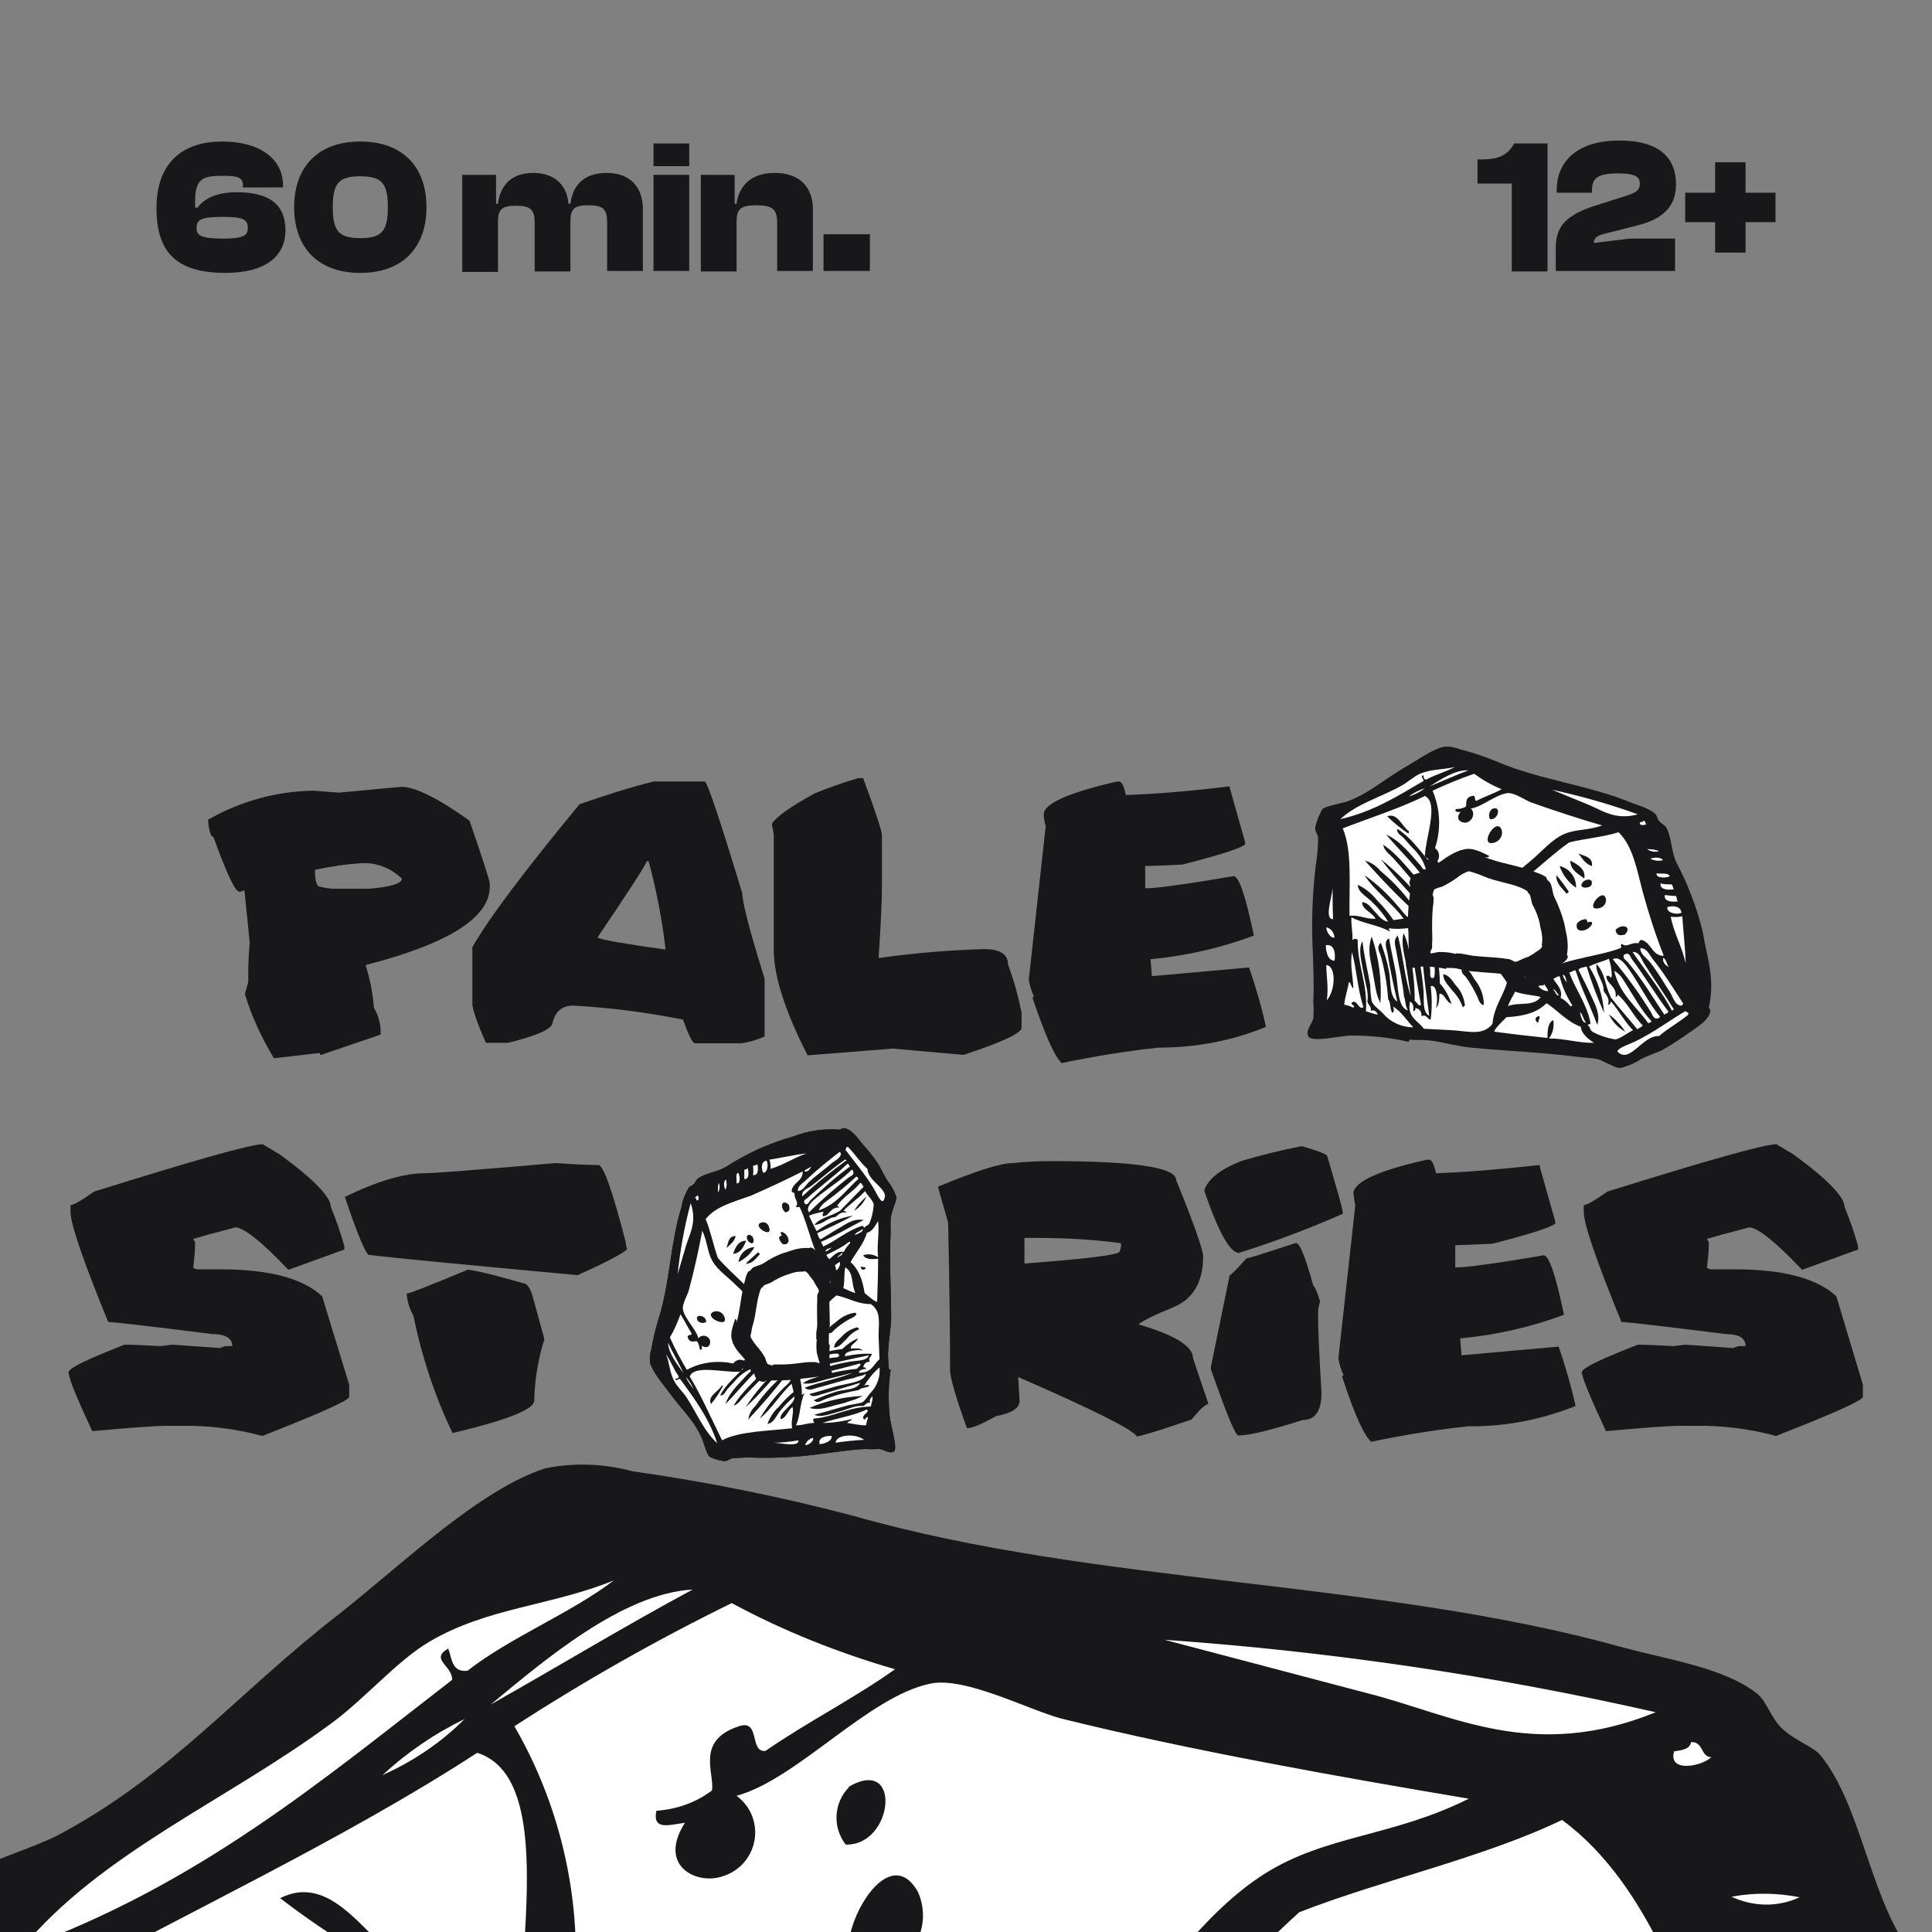 <?xml version="1.0" encoding="utf-8"?>
<!-- Generator: Adobe Illustrator 26.0.1, SVG Export Plug-In . SVG Version: 6.00 Build 0)  -->
<svg version="1.1" id="Слой_1" xmlns="http://www.w3.org/2000/svg" xmlns:xlink="http://www.w3.org/1999/xlink" x="0px" y="0px"
	 viewBox="0 0 400 400" style="enable-background:new 0 0 400 400;" xml:space="preserve">
<rect x="0" y="0" width="400" height="400" fill="#808080" stroke="none"/>
<style type="text/css">
	.st0{fill-rule:evenodd;clip-rule:evenodd;fill:#18181B;}
	.st1{fill-rule:evenodd;clip-rule:evenodd;fill:#FFFFFF;}
	.st2{fill:#18181B;}
</style>
<g>
	<path class="st0" d="M3.4,634.6c-0.8,6.1-7.3,15.4-2.8,20.9c5.2,6.3,36.4-5.8,49.6-7.5c21.7-3,43.7-3.5,65.5-1.5
		c0.9-4.3,2.8-2.6,4.5-3c7.7-1.3,15.5-1.9,23.4-1.8c14.1,0.3,28.4,2.7,44.7,2.3c40.2-1.2,83.5-5.3,121.7-5c8.5,0.1,17.1-1,24.2-0.3
		c4.3,0.4,8.8,2.6,13.6,3.6s9,3.7,14.4,2.5c7.8-3.1,15-7.4,21.4-12.8c8.3-5.6,16.4-9.1,22.2-13.1c9.9-7.4,19.2-15.4,28.1-24
		c9-8.2,22.9-18.7,21.4-29.5c-0.2-1.2-1.4-1-1.6-2c-0.6,0.1-1,0.1-0.8-0.6c2.5-28.4-5.8-49.1-11.8-66.8c-2.4-6.7-4.9-14.4-7.5-21.3
		c-10-25.6-23.1-49.8-39.1-72.1c-7.5-11.2-9.5-29.3-17.6-39.2c-1.4-1.7-5-2.9-7.7-5.3s-3.3-5.9-5.6-7.6c-6.9-5.3-18.4-6.9-27.9-9.5
		c-50.4-14-108.5-12.8-158.8-27.1c-15.1-4-30.5-7.1-46-9.3c-5.9-1.6-12.1-1.8-18-0.6c-13.5,4.3-29.6,19.8-42.1,29.7
		c-21.9,16.9-34.7,33.3-58.5,46.1c-6.1,3.3-25.4,9-29.1,13.4c-3.1,6.9-5,14.2-5.5,21.8c0.1,4.6,3.8,7.2,4.5,11.3
		c1.4,10.9,1.9,21.9,1.6,32.9c0.4,32.8,3.5,65.4,9.4,97.7c3,19,6.4,36,8,57.8C2.2,621.2,3,627.9,3.4,634.6z"/>
	<path class="st1" d="M426.6,571.2c0.3,2.3,4.5,0,3.2,4.1c-9.4,10-21.3,18.3-30,28.7c-15.5,1.5-23.6,22.8-35.9,26.2
		c-3.7,1-9.5-1.4-9.3-3.2c0.4-4.1,14.8-11.1,18.8-13.8C392.7,600.5,410.1,583.6,426.6,571.2z"/>
	<path class="st1" d="M422.7,563.1c-0.4,0.9-1,1.7-1.9,2.2c-6.9,0.9-10.5-8.2-14.8-13.4c-8.3-10.2-17.6-21.6-27.6-31.5
		c-4.8-4.7-12-7.5-13-14.7c7.7-1,11.5,6.2,15.8,10.6C395.2,530.6,409.4,547.8,422.7,563.1z"/>
	<path class="st1" d="M419.2,516.5c-6.7-18.4-17.8-31.7-23.9-50.8c4.5,0.2,8.9-0.6,13.1-2.1C411.8,481.3,416.2,498.1,419.2,516.5z"
		/>
	<path class="st1" d="M411,573.2c-15.6-22.1-36.7-42.5-53.6-61.6c8.3-1.6,11.1,6.9,14.9,11.6c12.2,14.7,26.8,30.4,38.9,45.6
		c0.9-0.1,0.2,1.5,1.7,1.2C412.5,571.3,411.2,571.9,411,573.2z"/>
	<path class="st1" d="M402.8,578.8c-15.9-18-31-38.1-49.6-54.3c-2.1-1.8-6.7-3.1-5.7-7.5c5.5-4.5,7.1,0.9,9.3,3.2
		c16.2,16.4,33,37.8,49.6,54.3C407,577.2,403.3,576.7,402.8,578.8z"/>
	<path class="st1" d="M406.7,459.9c-4.1,2.8-16.8,2.6-17-4.2C396.8,452.2,405.8,453.1,406.7,459.9z"/>
	<path class="st1" d="M396.6,583.1c-5.1,3.1-7.4-2.7-9.3-4.8c-16.2-19.5-33.6-37.9-52.1-55.2c7.2-5.4,16.5,4.9,21,9.9
		c13.6,15.3,28.1,36.7,41.3,48.3C397.7,582,397.3,582.8,396.6,583.1z"/>
	<path class="st1" d="M401.4,447.1c-5.9,2-16.5,2.8-16.1-5.4c4.3,0.3,8.7,0.2,13-0.4C399.9,442.9,399.5,446.4,401.4,447.1z"/>
	<path class="st1" d="M392.8,510.6c0.2,1.4-0.9,2-0.9,1.1c-12.7-0.3-14.6-13.2-25.9-15.1c-3.2,0.4-1.9,3.4-3.7,4.4
		c-7.1-0.7-12.4,7.2-18.2,2.7c-2.6,2.1,1.2,4-1.1,5.3c-29.5,15.6-72.2,21.5-90.4,45.3c-4.8,1.2-9.8,1.8-14.8,1.9
		c-14.4-20.9-20.2-52.1-45-60.6c-1.5-5.4-5.7-7.5-7.9-11.9c0.6-3.4,0.8-6.8,0.5-10.2c36.2-19.8,55.3-52,83.6-77.6
		c17.5-6.8,38.2-11.3,54.4-19.1c18.8,13.8,26.3,40.4,36.4,64C369.3,464.9,380.4,488.1,392.8,510.6z M334.5,489
		c1.2,4.6,3.4,7.6,11,4.4C353.5,483.2,341.1,480.4,334.5,489z M313.4,466.7c4.5-1.4,7.1-6.3,5.6-10.8c0,0,0,0,0-0.1
		C314.4,439.9,294.7,474.2,313.4,466.7L313.4,466.7z M301.2,485.2c0.9-2.9-1.3-2.2-1.5-3.7c-4.1,0.3-7.7,2.6-9.8,6.1
		c-2,12.5,14.3,7.8,17.3-1.6C307.3,482.5,303.9,483.4,301.2,485.2L301.2,485.2z M288.8,443.6c0.8,3.3,6.4,2.5,10.3-0.4
		c0.3-0.7,0.1-1.7,1-2C302.4,431.5,288.6,436.2,288.8,443.6L288.8,443.6z M281.3,407.4c5.2,4.9,9.1,11.4,17.3,12.6
		C298.2,409.5,288.6,409.8,281.3,407.4L281.3,407.4z M273,417.2c1.8,11.3,11.1,13.8,18.8,18C292.2,424.3,281.7,419.8,273,417.2z
		 M261.4,424.7c4.9,9.5,12.6,17.2,22,22.1c-0.9-11.7-10-21-21.7-22L261.4,424.7z M259.1,435.4c1.4,10.6,8.8,13.9,14.4,19.2
		c1.3-0.3,2.3-1.2,2.7-2.5C270.2,447,265.4,440.3,259.1,435.4L259.1,435.4z M239,487.1c-3.3,3.3-3.6,8.8-0.6,10.2
		c2.5-0.5,4.9-1.5,7.1-2.9C248.1,488.8,246.5,483.4,239,487.1L239,487.1z M229,480c5.6-0.7,6.2-6,10.8-9
		C246.1,441.7,210.1,482.3,229,480L229,480z M208.7,473.3c1.7,5.9,8.3,5.9,13.4,7.9C219.4,476.8,217.5,470.8,208.7,473.3
		L208.7,473.3z M200.7,478.1c3.9,6.3,10.2,10.9,17.4,12.6C218.2,483.2,207.7,477.3,200.7,478.1L200.7,478.1z"/>
	<path class="st1" d="M388.6,588c0.3,1.9-2.6,1.7-2.8,3.3c-16.3-17.6-37.5-29.3-46.9-55c5.3,2.2,9.9,5.8,13.3,10.4
		C363.5,559.9,375.3,576.6,388.6,588z"/>
	<path class="st1" d="M395.3,433.9c-5.3,1.5-16.6,3.5-16.1-4.6c3.9,0.3,8.7-0.3,12.9-0.3C393.4,430.4,393.6,433.1,395.3,433.9z"/>
	<path class="st1" d="M379.7,593.9c-0.9,2.4-3.8,3.2-5.5,4.9c-11.1-10.6-23.8-21.5-35.2-32.6c-0.3-0.5-0.6-1-0.8-1.5
		c-7.3-11-9.6-26.1-20.6-34.2c1.2,12.7,11.5,18.6,12.2,29.1c2.9,4.1,9,8,6.9,15.5c2.3-0.3,3-2,2.8-4.2c10.6,9.1,18.6,21.2,29.4,30
		c-6.5,3.9-12.6,11.2-18.8,12.9c-9.3-0.5-18.5-2.3-27.2-5.5c-3.4-1.6-3.8-6.2-6.6-6.2c0.2-1.6,3-1.4,2.8-3.2
		c-7.4-21.9-22.1-35-31.5-54.5c3.2-0.4,3.8-2.5,6.7-2.8c9.7,21,22.3,39.2,33,58.9c1.9-13.2-5.6-23.5-11.3-32.7s-12.4-19-18.3-27.3
		c1.3-2.8,5.6-3.6,8.9-5.1c7.9,17.2,16.8,33.9,26.6,50c-3.7-18.6-11.9-36.1-23.9-50.8c6.4-4.5,14.5-7.7,21.3-12
		c2.8,6.1,4.8,12.6,5.9,19.2c-0.8,4.4-2.1-2.2-6.1,0.8c0.4,9.1,13.6,9.7,13.4,22.1c1.8-0.2,1.7-1.7,1.9-3
		C359.2,570.1,367.3,584.6,379.7,593.9z M339.6,586.2c5.1,7.9,12.6,13.9,21.4,17.2C354.5,596.9,347.3,591.1,339.6,586.2z"/>
	<path class="st1" d="M388.3,420.1c-2.4,2.4-16.1,5-15.4-1.4C377.9,419.2,386.2,415.9,388.3,420.1z"/>
	<path class="st1" d="M378.2,402.8c-4.7,1.7-9.9,1.7-14.7,0.1C368.1,400,376.1,400,378.2,402.8z"/>
	<path class="st1" d="M372.6,392.8c-4.5,2.1-9.6,2-14.1-0.1C363.2,391.8,367.9,391.9,372.6,392.8z"/>
	<path class="st1" d="M354.3,363.8c-1.9,1.9-9,3.3-7.7-1.2c1.4-0.2,3.3-0.4,3.5-1.9C352.7,360.5,352.1,363.8,354.3,363.8z"/>
	<path class="st1" d="M326.4,620.8c-16.3,2.5-33.4-0.8-51.8,1.6c3.8-6.4,4.6-14.3,2-21.3c-7,4.1-4.6,15.8-3.7,21.1
		c-21,0.7-40.9,0.7-61.2,0.9c-0.8-2.5,7.8-13.2,11.7-18.4c18.9-3.4,33.9-9.5,43.4-21.7c14.3,7.2,25.9,17.7,42.8,22
		C310.6,612.5,319.4,617.5,326.4,620.8z M260.4,598.9c-5.8,0.8-3.8,8-0.3,7.1C260,602.2,261.7,601.1,260.4,598.9L260.4,598.9z"/>
	<path class="st1" d="M296,581.2c-0.1,2.2-0.7,1.2-1.9,1.4c-3.5-3.6-7.7-6.4-12.4-8.1c1.3-9.6-6.5-14.9-11-20.3
		c1.8-1.9,4-3.4,6.5-4.3C281.9,561.1,288.3,571.7,296,581.2z"/>
	<path class="st1" d="M304.1,372.4c-15.8,7.9-29.5,7.5-42.2,15.5c-12.7,8-22.1,22.4-32,33.5c-18.9,21.2-39.9,40.4-62.8,57.3
		c-13.3,2.1-26,7.1-37,14.8c-7.6-13.1,1.6-45.9-8.1-56.1c2.5-5.3,0.6-11.6-4.4-14.7c4.2-22.4,0.3-45.6-11.1-65.3
		c14.5-9.4,29.5-17.9,45-25.5c10.7,5.8,22.1,10.3,33.8,13.7c-8.4,6-18.3,11-26.8,16.9c-3.5,0.4-0.9-6.9-5.8-5
		c-8.7,3-4.7,9.7-5.3,13.2c-3.3,2.5-7.3,3.9-11.5,4.2c-0.9,4.3,3,2.8,5.9,2.5c-5.8,9.1,2.7,13,8,11c5-1.6,7.7-7,6.1-11.9
		c-0.6-1.9-1.8-3.5-3.4-4.7c12.5-3.4,27.2-20.5,40-23.2c7.2-1.6,20.4,5.4,27.2,7.2C246.7,362.5,278,368,304.1,372.4z M185.9,406.4
		c4.7-3.2,6.5-9.3,4.2-14.6c-8.6-15.7-25.4,27-4.4,14.6H185.9z M175.8,370c-3.2,3.2-3.5,8.3-0.7,11.9c9.9,0.3,11.8-18.6,0.5-11.9
		H175.8z M145.4,422.3c10.7,3.8,22.2,4.8,33.4,2.7c0.7-0.4,1.1-1.2,0.9-2c-9-2-23.5-8.9-34.5-0.6L145.4,422.3z M144.8,432.4
		c10.4,4.7,22,6.3,33.4,4.6c-0.1-0.8,0.1-1.7,0.2-2.5c-11.8,0.3-20.2-7.3-33.7-2L144.8,432.4z M147.7,442.5
		c5.1,4.5,15.7,2.3,23.9,3.1c-3.1-6.6-15.6-5.6-24.1-3.1H147.7z M146.3,454.6c3.8,5.5,13.9,3.5,23.1,2.5c-0.1-0.8,0.1-1.7,0.2-2.5
		C162.6,453.7,154.8,450.5,146.3,454.6z"/>
	<path class="st1" d="M266.4,568.9c-4.4,0.5-8.7-1.1-11.8-4.2c1.2-1.9,4.7-0.6,7.1-2.9C263,564.4,265.9,565.5,266.4,568.9z"/>
	<path class="st1" d="M259.1,576.8c-6.6,12.7-23.8,8.8-36.1,15.5c1.4-6.4,4.2-11.7,6.1-17.7C238,576.5,249.7,575.3,259.1,576.8z"/>
	<path class="st1" d="M143.4,329.1c-14.3,7.7-27.8,15.9-41.8,23.8C112.5,343.9,128.8,329.9,143.4,329.1z"/>
	<path class="st1" d="M127.1,327.2c-9.1,6.9-21.3,11.7-30.3,18.7c-3.3,0.4-3.2-2.5-4-4.6c-3.9,2.3,0.9,3.5,0.8,6.5
		c-26.8,20.7-52.3,42.3-89.2,55.7c16.5-20,42.5-30.6,64.6-47c6.7-5,13.4-12.8,19.9-16.6C100.9,332.8,114.1,332.5,127.1,327.2z"/>
	<path class="st1" d="M96.2,355.9c-4.9,4.9-10.7,8.8-17,11.6C84.3,362.8,90,358.9,96.2,355.9z"/>
	<path class="st1" d="M15.9,611.9c0-15.7-4.1-26.3-5.6-40.2C22,571.6,24.7,599.4,15.9,611.9z"/>
	<path class="st1" d="M19.2,565.6c-6.9,0.9-10.9-8.2-12-16.6C15.3,546.4,19.5,555.3,19.2,565.6z"/>
	<path class="st1" d="M15.6,539c-3.1,2.2-10.2-4.1-10.7-10.3C10.2,529.6,14.5,533.7,15.6,539z"/>
	<path class="st1" d="M11.5,518.4c-10.3,2-4.4-25.5-4.9-35.4C7.6,494.9,9.3,506.7,11.5,518.4z"/>
	<path class="st1" d="M400.9,523.4c-2.5,0-8.9-4.3-7.3-9.7C396.9,515.9,397.8,520.9,400.9,523.4z"/>
	<path class="st1" d="M342.8,354.5c-25.3,10.3-42,0.6-59.2-3.8l-42.5-11.2C275.3,341.9,309.3,346.9,342.8,354.5z"/>
	<path class="st1" d="M314.7,599.2c-4.5,1.5-7-6.1-8.8-10.8C309.1,588.4,311.3,596.7,314.7,599.2z"/>
	<path class="st1" d="M286.9,556.2c0.6,0.9-6.2-6.2-5.5-8.5C284.8,548.5,285.4,553,286.9,556.2z"/>
	<path class="st1" d="M280,571.5c-3.7,2.9-4.6-4.5-7.7-5.3C275.2,564.7,277.1,571,280,571.5z"/>
	<path class="st1" d="M109.8,611.4c-12.4-1.6-14.5-26.2-19.4-41.3c-4.6-14.1-8.6-24.6-12.5-38.2c-6.5,3.7-0.7,13.4,0.7,18.2
		c5.1,16.7,11.8,36.6,17.8,52.6c-10.4-5.3-9.8-21.2-13.7-32.8c-3.9-11-8.5-21.7-13.8-32c-5.2,5.7,0.2,11.3,2,15.4
		c6.5,15.4,11.3,31.3,14.6,47.7c4,3,3,11.8,7,14.7c2.2-2.2,0.4-6.2-0.5-7.3c9,3.5,18.2,13.7,26.4,20.8c-12.9,1.6-25.8-2.2-35.6-10.7
		c-5.2-4.4-13.2-8.4-15.7-13.1c-1.8-5.9-3.2-11.9-4.1-18c-4.7-15.9-11.2-32.4-15.5-49.1c-4.6,8.9,2,23.3,5.8,35.9
		c3.8,12.6,9,21.6,8.5,32.7c1.7,3.6,5.4,4.7,5.5,10.2c3.8-1.9,5.7-0.7,8.5,2.6c-3.8,1.3-10-1.3-14.3-1.7
		c-1.9-31.8-17-52.3-19.7-80.4c-1.6-1.3-3.4-1-6.1,0.8c-0.7-9.5-4-15.9-4.6-25.4c13.4,5.3,32,4.6,45.1,10.4c2.6-1.5-2-0.7-0.4-3.2
		c27.4,0.6,59-19.3,88.4-24.6c3.7,6.5,11.1,8.5,17.5,11.8c0.6,11.4,7.9,14.8,12.7,21.4c1.9,19.1,15.6,24.2,23.9,35.8
		c-3,16.7-11.1,29.5-10.4,48.9c-9.5,15.3-26.6,11.6-44.7,12.8c-12.2,0.9-23.2,1.7-32.9,2.8c-7.7-8.3-20.6-10.3-20-28.5
		c4,0.7,5.1,5,5.4,10.1c2.4,0.7,2.7-4.4,1.1-3.7c4.3-0.6,8.3,2.4,8.9,6.8c0.1,0.5,0.1,1,0.1,1.4c5.6-3.5,6.6,2.4,11,2.6
		c0.1-12.8-1.6-25.5-4.9-37.8c6.5-3.9,10.6,14.8,9,24.1c3.7-3.6,2-12.5,1.7-16.4c4.9-3.1,9.1,8.2,15.2,9
		c-3.8-8.1-9.3-15.3-16.1-21.2c-2.5-19.6-9.2-34.5-11.7-54.6c-4.5,2.1-3.1,7.8-3.1,10.1c-0.1,13.4,8.8,26.4,7.3,38.8
		c-5.9,3.5-4.8-5.3-5.6-8.5c-2.6-10.7-6.5-26-10-36.4c-5.6,7-1.9,17.6-0.4,24.4c4.5,20.5,10.9,43.3,16.3,63.9
		c-9-3.1-7.7-17.3-10.4-29.7c-4.4-20.1-11.3-39.7-16.6-58.8c-7.7,4.8-2.3,14.3-1.1,19.5c4.5,19.2,11.3,39.9,16.7,57.1
		c-1.5,3.6-5.5-2.7-7.5-3.7c-2.5-20.3-7.5-40.2-14.7-59.3c-1.8-5.8-4.4-11.2-7.8-16.2c-1.5,12.6,4.2,23.9,7.6,35.4
		c3.4,11.6,6.8,24.1,10.1,35.5c-9.7-20.7-14.8-46.3-23.8-67.5c-5.1,6.3-0.7,13.4,0.7,18.2c4.8,16.1,11.4,33.6,15.4,50.8
		C105.7,599.2,106.2,607.2,109.8,611.4z M195.4,591.7c-2.1-9.6-7-18.4-14.1-25.2c-4.1-4.7-7.9-12-15.5-11.4
		c-2.4,5.5,3.2,7.7,5.5,10.2c5.7,6.1,10.8,12.8,15.3,19.8c2.3,3.5,3.9,8.2,8.2,9.4C195.3,594.1,195.3,592.9,195.4,591.7z
		 M181.1,535.7c1-0.1,1.6,0.8,1.7-1.3c-6.1-4.9-4.9-18.5-14.4-19.2c2.3,9.2,9.3,12.6,12.8,20.5H181.1z M174.2,596.9
		c-2-8.3-6.8-15.8-13.5-21.1c-4.4-4.3-8.9-10.5-15.8-10.6c1,7.8,7.9,12.1,12.8,17.2c6,4.8,10.9,10.8,14.4,17.6
		C172.6,598.5,174,598.4,174.2,596.9L174.2,596.9z M151.1,531.7c0.1,7,12.1,7.6,16.1,4.9c-5.8-1.3-5.8-9.2-16-4.9H151.1z
		 M148.3,519.2c2.3,6.7,10.3,7.2,16.7,9.4C163.6,520.6,157.4,518.3,148.3,519.2L148.3,519.2z M58,532.6c-3.7,15.4,2.7,27.7,6.4,39.9
		c1.9,6.1,3.7,12.6,5.9,18.3c1.8,5.7,4.4,11.2,7.7,16.2c-2.3-25.8-9-51-19.8-74.5L58,532.6z"/>
	<path class="st1" d="M110.7,437.2c-12.7-11-23.8-24-39.6-31.2c-0.2,5.5,5.8,7.2,8.9,9.9l10.7,9.4c8,5.7,14.4,13.4,18.6,22.3
		c-2.6,2.4-4.5-1.3-5.9-2.5c-12.5-10.7-26.5-25.5-44-30.9c16.3,15.1,34.4,28.2,50.1,44.2c-0.5,2.7-0.4,5.6,0.4,8.2
		c-17.6-13.4-32-30.5-52-41c1.6,6.1,7.6,9.3,12.2,13.2c13.8,11.5,27.7,25.6,41.9,37.3c-0.1,4.9,3,5.9,2,12
		c-17-17.5-36.1-32.8-57-45.5c19.3,20.3,44.2,38.2,63.4,56.2c-7,0.3-14.6,6.3-21.9,6.3c-4.1,0-10.5-8-14.1-11
		c-13.1-12-27.5-22.5-43.1-31c14.6,17,37.1,28.7,51,43.8L81,510.2c-6.4-7.3-13.6-13.9-21.3-19.8c-6.9-7.2-15.5-12.5-25-15.4
		c1.8,9.5,13.2,12.3,20.6,18.4c7.3,5.3,13.9,11.6,19.7,18.5c-7.4,0.3-11.8-5.5-16.7-9.4s-8.8-9.7-15.9-8.8
		c1.1,8.1,13.2,10.1,18.1,16.5c-9.1,2.2-18.9-1.8-30.2,0.3c-5-35-6.4-74.4-20.4-98.7c29.7-16.3,61.5-31.1,88.9-48.9
		c17.7,5.6,6.7,47.6,8.9,69C107.2,435.7,111.1,433.8,110.7,437.2z M105.6,499.7c0.1,0.8,1,0.4,1-1.2c-14.1-16.3-30.4-30.4-48.5-42
		c-5.3-5.1-12.1-8.4-19.3-9.5C60.3,465.8,82.3,483.4,105.6,499.7z M84.8,407c-8.1-3.7-15.3-19.8-26.8-14c8.3,6.4,17.2,12,26.6,16.6
		C84.7,408.7,84.7,407.9,84.8,407z"/>
	<path class="st1" d="M58.8,614.3c-4.2,4.6-7.2-5.6-12.6-4.7c-6.1,3.6,5.5,4.4,0.4,6.5c-3.3-1.3-6.7-2-10.2-2
		c0-9.5,1.7-17.7,2.3-26.5c2.8,1.1,2.7,5.8,5.6,6.7c-2.3-13.7-7.1-24.8-7.2-41.2C45.4,572.1,49.6,596.2,58.8,614.3z"/>
	<path class="st0" d="M121.4,559.4c8.7-1.2,17.6-1.4,26.4-0.5c0.3-1.7,1.1-1.1,1.8-1.1c3.1-0.6,6.2-0.8,9.4-0.7
		c5.7,0.1,11.4,1.1,18,0.9c16.2-0.5,33.6-2.1,48.9-2c3.4,0,7-0.3,9.7-0.1c1.9,0.4,3.7,0.9,5.5,1.5c2.1,0.4,3.6,1.5,5.8,1
		c3.1-1.3,6-3,8.6-5.2c3.4-2.3,6.5-3.7,9-5.3c4-2.9,7.7-6.1,11.2-9.6c3.7-3.2,9.3-7.6,8.6-11.9c-0.1-0.5-0.5-0.4-0.6-0.8
		c-0.1-0.4-0.4,0.1-0.3,0c0.5-9.2-1.1-18.4-4.7-26.9c-1-2.8-1.9-5.8-3-8.5c-4-10.3-9.3-20.1-15.7-29.2c-3-4.4-3.9-11.8-7.2-15.8
		c-0.6-0.7-2-1.1-3-2.1s-1.3-2.4-2.2-3.1c-3.5-1.9-7.3-3.2-11.2-3.8c-20.3-5.6-43.7-5.1-64-10.9c-6.1-1.6-12.3-2.9-18.5-3.7
		c-2.3-0.7-4.7-0.8-7.1-0.3c-6.2,3.2-11.9,7.2-17,12c-7.2,6.9-15.1,13.2-23.6,18.6c-4.1,1.4-8,3.2-11.7,5.4c-1.3,2.7-2,5.7-2.2,8.7
		c0.2,1.9,1.6,2.9,1.9,4.5c0.6,4.4,0.8,8.8,0.7,13.2c0.2,13.2,1.4,26.4,3.8,39.4c1,7.7,2.6,14.5,3,23.3c0.5,2.7,0.9,5.4,1,8.1
		c-0.3,2.4-3,6.2-1.2,8.4C103.1,564.8,116,560,121.4,559.4z"/>
	<path class="st1" d="M137.4,540.5c6.1-0.9,12.2-1,18.3-0.4c0.3-1.2,0.8-0.7,1.2-0.8c2.3-0.4,4.6-0.6,6.9-0.5
		c3.9,0.1,7.9,0.7,12.5,0.6c11.3-0.3,23.3-1.5,34.1-1.4c2.3,0.1,4.7-0.3,7-0.1s2.5,0.7,3.8,1s2.5,1.1,4.1,0.7c2.2-0.9,4.2-2.1,6-3.7
		c2.3-1.6,4.6-2.6,6.5-3.7c2.8-2.1,5.4-4.3,7.8-6.7c2.5-2.2,6.3-5.2,5.9-8.3c0,0-0.3,0-0.4-0.6s-0.3,0,0,0
		c0.3-6.4-0.8-12.8-3.3-18.7c-0.7-1.9-1.4-4-2.1-6c-2.8-7.2-6.4-14-10.9-20.2c-2.1-3.2-2.7-8.2-4.9-11c-0.1-0.5-1.4-0.8-2.1-1.5
		c-0.7-0.7-1-1.6-1.6-2.1c-2.4-1.3-5.1-2.2-7.8-2.6c-14.1-3.9-30.4-3.6-44.4-7.6c-4.2-1.1-8.6-2-12.9-2.6c-1.6-0.4-3.3-0.5-5-0.2
		c-4.3,2.3-8.3,5.1-11.8,8.5c-5,4.8-10.5,9.1-16.4,12.9c-2.8,1-5.5,2.2-8.1,3.7c-0.9,1.9-1.4,4-1.5,6.1c0.2,1.2,1.1,2,1.2,3.1
		c0.4,3.1,0.5,6.1,0.5,9.2c0.1,9.2,1,18.3,2.6,27.3c0.7,5.3,1.8,10.1,2.1,16.2c0.4,1.8,0.6,3.7,0.7,5.6c-0.2,1.7-2,4.3-0.8,5.9
		C126,544.4,133.8,541,137.4,540.5z"/>
</g>
<g>
	<g>
		<path class="st2" d="M32.4,43.1c0-9.8,5.8-13.8,13.6-13.8s12.6,3.6,12.6,9.1v0.4h-8.3v-0.4c0-1.8-1.3-2-4.3-2
			c-4,0-5.6,0.6-5.6,5.2V43h0.5c1.2-1.7,3.7-3.2,8.1-3.2c6.6,0,10.1,2.4,10.1,7.9c0,5.4-4.2,8.8-12.4,8.8
			C36.5,56.5,32.4,52.2,32.4,43.1z M51.3,47.2c0-1.7-0.8-2.3-5.1-2.3c-4.7,0-5.5,0.6-5.5,2.3c0,1.5,0.8,2.2,5.5,2.2
			C50.5,49.4,51.3,48.7,51.3,47.2z"/>
		<path class="st2" d="M60.9,42.9c0-8.1,4.7-13.6,13.7-13.6s13.7,5.5,13.7,13.6s-4.7,13.6-13.7,13.6S60.9,51,60.9,42.9z M80.3,42.9
			c0-4.9-1.2-6.4-5.7-6.4s-5.7,1.5-5.7,6.4s1.2,6.4,5.7,6.4C79.1,49.3,80.3,47.8,80.3,42.9z"/>
		<path class="st2" d="M95.7,56.1V36.2h7v6h0.4c0.4-3.3,2.3-6.4,7.3-6.4c4.7,0,7,2.8,7.3,6.4h0.4c0.4-3.3,2.3-6.4,7.5-6.4
			c5.1,0,7.5,3.2,7.5,7.5v12.8h-7.4v-10c0-2.8-0.8-3.6-3.9-3.6c-3,0-3.7,0.8-3.7,3.4v10.3h-7.4v-10c0-2.8-0.8-3.6-3.9-3.6
			c-3,0-3.7,0.8-3.7,3.4v10.3h-7.4C95.7,56.3,95.7,56.1,95.7,56.1z"/>
		<path class="st2" d="M135.3,34.4v-4.7h7.4v4.7H135.3z M135.3,56.1V36.2h7.4v19.9H135.3z"/>
		<path class="st2" d="M145.1,56.1V36.2h7v6h0.4c0.4-3.3,2.6-6.4,7.9-6.4c5.4,0,7.9,3.2,7.9,7.5v12.8h-7.4v-10c0-2.8-1-3.6-4.3-3.6
			s-4.1,0.8-4.1,3.4v10.3h-7.4L145.1,56.1L145.1,56.1z"/>
		<path class="st2" d="M170.5,56.1v-7.6h9.6v7.6H170.5z"/>
	</g>
	<g>
		<path class="st2" d="M313,56.1V38h-7.1v-5h1c2.9,0,5.1-0.6,6.6-3.3h6.9v26.5H313V56.1z"/>
		<path class="st2" d="M322.1,56.1v-4.7c0-4.5,2.1-6.8,7.8-8.7l7.2-2.3c1.7-0.6,2.4-1.1,2.4-2.3c0-1.3-0.5-2.2-4.5-2.2
			c-4.4,0-5.4,1.1-5.4,3.5v0.5h-7.3v-0.6c0-5.3,3.6-10.2,13-10.2c8.4,0,11.7,3.7,11.7,9.1c0,5-3.3,7.3-8.1,8.5l-5.9,1.5
			c-1.7,0.4-3,0.7-3,2.1l7.4-0.9h9.4v6.7C346.8,56.1,322.1,56.1,322.1,56.1z"/>
		<path class="st2" d="M355.1,52.3V46h-6.2v-6.1h6.2v-6.3h6.3v6.3h6.2V46h-6.2v6.3H355.1z"/>
	</g>
</g>
<g>
	<path class="st2" d="M83.1,162.9c2.8,0,7.5,2.3,14.1,7c2.8,8.1,4.2,12.5,4.2,13v0.7c0,6.4-8.6,11.8-25.7,16.2
		c0.9,2.9,1.5,5.8,1.7,8.8c1,1.7,1.5,3.7,1.4,5.6l-12.3,4.2c-0.2,0-0.3-0.1-0.3-0.4l-9.5,1.1c-2.5-4.2-4.6-8.6-6-13.3l0.7-2.5v-1.8
		c0-2.1,0.1-4.2,0.3-6.3c0-0.3-0.4-3.9-1.1-10.9l-0.7,0.3h-0.4c-0.8,0-2.6-3.8-5.3-11.3c-0.5,0-0.9-1.1-1.1-3.2v-0.4
		c6.6-3.8,14.2-5.9,21.8-6c2.9,0.2,4.7,0.4,5.3,0.4L83.1,162.9z M65.2,180.1c0,2.3,0.4,3.5,1.1,3.5c0.9,0.2,1.9,0.4,2.8,0.4h7.4
		c4.5-0.4,6.7-1.1,6.7-2.1c-2.2-2.1-5.1-3.3-8.1-3.2C71.7,178.9,68.4,179.4,65.2,180.1z"/>
	<path class="st2" d="M135.3,161.8h10.6c0.5,0,3.1,7.7,7.8,23.2c0,1.9,1.5,7.7,4.6,17.6v12c-1.6,0.7-3.2,1.2-4.9,1.4h-9.5
		c-0.5,0-1.3-1.6-2.5-4.9c-7.5-1.5-15.2-2.5-22.8-2.9c-2.2,0-3.6,1.2-4.2,3.5c0,1.3-3.1,2.7-9.2,4.2h-4.6c-1.9-4.3-2.8-7-2.8-8.1
		v-11.7c3.4-6,10.8-15.8,22.2-29.6C124.9,164.8,130.1,163.1,135.3,161.8z M133.9,178.3c-0.1,0.6-3.5,5.9-10.2,15.8
		c0.9,0.5,5.6,1.3,14.1,2.5c-0.7-6.2-1.9-12.3-3.5-18.3H133.9z"/>
	<path class="st2" d="M177.7,161.1h1c2.6,7,3.9,11,3.9,11.9v10.2c0,3-0.2,8-0.7,15.1h0.4c7.1-1,14.3-1.6,21.5-1.8
		c3.3,0,4.9,1.1,4.9,3.2c1.2,3.2,2.1,6.5,2.8,9.9v3.2c0,1.1-4.1,3-12,5.6l-14.7-1.3l-17.6,1.4c-4.7-9.2-7-16.5-7-21.8v-24l-0.4-2.1
		c0.8-1.4,3.7-3.5,8.8-6.3C171.5,163.1,174.6,162,177.7,161.1z"/>
	<path class="st2" d="M231.3,161.8h0.4c0.5,0,1,0.9,1.4,2.8c6.1-0.2,13.3-0.8,21.5-1.8v0.3l3.2,11.3v0.4c-0.8,0.8-5.2,2.2-13,4.2
		c-4.1,0.2-6.7,0.3-7.7,0.3v4.6h0.3c2,0,8-0.8,18-2.5c1.1,0,2.5,4.1,4.2,12.3c-6.9,2.6-14.1,4.2-21.4,4.9l0.3,3.5l20.1-1.8
		c1.4,4,2.6,8.2,3.5,12.3c-7,2.9-14.6,4.3-22.2,4.3c-6.7,0.7-13.4,1.8-20.1,3.2c-1.4-1.3-3.4-5.7-6-13.4c0-0.2,0.1-0.4,0.3-0.4
		c-0.6-1.1-0.9-2.3-1.1-3.5l3.5-31.7c-0.2-0.8-0.4-1.7-0.4-2.5C216.1,166.4,221.2,164.1,231.3,161.8z"/>
	<path class="st2" d="M54.4,236.9l3.5,2.1c7,5.1,10.6,8.8,10.6,10.9c1.1,2.6,2,5.3,2.8,8.1v0.7l-11.6,4.2c-5.4-5.7-9-8.6-10.9-8.8
		c-4.6,1.2-7.5,2-8.8,2.4l0.4,0.7c0,1.2-0.1,2.9-0.4,5.3l0.7,0.3h4.9c10.2,0,17.2,1.9,21.1,5.6l5.6,18.3v2.5c0,0.7-6,3.4-18,8.1
		c-5.5-1.5-11.2-2.2-16.9-2.1h-2.8c-2.6,0-7.7,0.4-15.5,1.1c-2.9-6.2-4.6-10.2-4.9-12V284c0.5-1,4.4-2.8,11.6-5.6
		c1.4,0,3.9,0.1,7.4,0.3l2.5-0.3l9.9,0.7c0.3-0.2,0.7-0.3,1.1-0.4h1.4c0-1.6-1.4-2.5-4.2-2.5c-13.4-1.7-20.6-2.5-21.5-2.5
		c-5.2-12.7-7.8-20.3-7.8-22.8v-1.4c0.6,0,2.2-0.9,4.9-2.8C40.3,240.2,51.9,236.9,54.4,236.9z"/>
	<path class="st2" d="M115.1,240.8c2.9,0.2,5.8,0.4,8.8,0.4c1,0,2.9,5.3,5.6,15.8l0.3,1.7c-1.2,1-4.6,2.8-10.2,5.3
		c-25.1-2.3-39.5-3.7-43.3-4.2c-0.7-0.5-2.4-4.5-4.9-12c6.8-3.3,12.3-4.9,16.6-4.9C89.8,242.9,98.8,242.2,115.1,240.8z M96.8,262.9
		c1.1,0,5,0.9,11.6,2.8c0.6,0,1.3,0.8,1.8,2.4c1.6,5.9,2.5,9,2.5,9.2c-1.3,4.1-2,8.4-2.1,12.7c0,1.8-5.6,4-16.9,6.7
		c-3.7-7.7-6.4-15.9-8.1-24.3c-0.8-1.4-1.3-2.9-1.4-4.6C84.6,267.9,88.8,266.2,96.8,262.9z"/>
	<path class="st2" d="M217.8,240.4c17.1,0,25.7,1.3,25.7,3.9c3.8,9.3,5.6,14.6,5.6,15.8c0,5.4-2.1,8.9-6.3,10.6
		c-3.9,1.6-6.3,2.8-7.1,3.5c7.5,2.2,11.3,4.5,11.3,7l3.2,9.5c-0.6,0-1.8,1.1-3.5,3.2c-7,2.4-10.8,3.5-11.3,3.5
		c-1-1.5-9.2-5.6-24.6-12.3l0.3,4.9c0,1.5-1.6,2.6-4.9,3.2c-3,1.7-5,2.5-6,2.5c-2.4-6.6-3.5-10.6-3.5-12c0-6.2-0.1-16.4-0.4-30.6
		c-1.4-4.8-2.1-7.3-2.1-7.4c7.9-3.3,13-4.9,15.5-4.9C212.4,240.5,215.1,240.4,217.8,240.4z M212.1,256.3v5.3
		c13.1-1,19.7-1.8,19.7-2.5c0.2-0.4,0.3-0.9,0.3-1.4v-0.3c-5.8-0.8-11.7-1.1-17.6-1.1H212.1z"/>
	<path class="st2" d="M269.5,237.3c3.5,1,5.3,1.7,5.3,2.1c2.1,7.1,3.2,11,3.2,11.6v0.3c-7,3.1-14.2,5.8-21.5,8.1
		c-1.8,0-4.2-4.2-7.1-12.7v-0.4c0.8-2.3,3.4-4.3,7.8-6C261.3,239.1,265.4,238.1,269.5,237.3z M268.1,257.4h0.3
		c0.7,0,1.9,2.9,3.5,8.8c0.3,0.1,0.8,1.2,1.4,3.2l-0.4,1.8v1.7c0,2,0.2,7.2,0.7,15.5c0,3.7-1.3,5.6-3.9,5.6
		c-6.6,2.1-11,3.2-13.4,3.2c-0.8-0.6-2.6-5.2-5.6-13.7V283l3.9-19c0.3,0,1.4-1.2,3.5-3.5C258.7,260.5,262,259.4,268.1,257.4
		L268.1,257.4z"/>
	<path class="st2" d="M295.5,240.1h0.4c0.5,0,1,0.9,1.4,2.8c6.1-0.2,13.3-0.8,21.5-1.7v0.4l3.2,11.3v0.4c-0.8,0.8-5.2,2.2-13,4.2
		c-4.1,0.2-6.7,0.3-7.7,0.3v4.6h0.3c2,0,8-0.8,18-2.5c1.1,0,2.5,4.1,4.2,12.3c-6.9,2.6-14.1,4.2-21.5,4.9l0.3,3.5l20.1-1.8
		c1.4,4,2.6,8.2,3.5,12.3c-7,2.8-14.6,4.3-22.2,4.2c-6.7,0.7-13.4,1.8-20.1,3.2c-1.5-1.3-3.5-5.7-6-13.4c0-0.2,0.1-0.4,0.3-0.4
		c-0.6-1.1-0.9-2.3-1.1-3.5l3.5-31.7c-0.2-0.8-0.3-1.7-0.4-2.5C280.4,244.7,285.4,242.3,295.5,240.1z"/>
	<path class="st2" d="M367.8,236.9l3.5,2.1c7,5.1,10.6,8.8,10.6,10.9c1.1,2.6,2,5.3,2.8,8.1v0.7l-11.6,4.2c-5.4-5.7-9-8.6-10.9-8.8
		c-4.6,1.2-7.5,2-8.8,2.4l0.4,0.7c0,1.2-0.1,2.9-0.4,5.3l0.7,0.3h5c10.2,0,17.2,1.9,21.1,5.6l5.5,18.3v2.5c0,0.7-6,3.4-18,8.1
		c-5.5-1.5-11.2-2.2-16.9-2.1H348c-2.6,0-7.7,0.4-15.5,1.1c-2.9-6.2-4.6-10.2-5-12V284c0.5-1,4.4-2.8,11.6-5.6
		c1.4,0,3.9,0.1,7.4,0.3l2.5-0.3l9.9,0.7c0.3-0.2,0.7-0.3,1.1-0.4h1.4c0-1.7-1.4-2.5-4.2-2.5c-13.4-1.7-20.6-2.5-21.5-2.5
		c-5.2-12.7-7.8-20.3-7.8-22.8v-1.4c0.6,0,2.2-0.9,4.9-2.8C353.6,240.2,365.3,236.9,367.8,236.9z"/>
	<path class="st0" d="M182.1,300c0.9,0.1,2.2,1.1,3,0.5s-0.7-5.4-0.9-7.3c-0.3-3.2-0.3-6.4,0.2-9.6c-0.6-0.2-0.4-0.4-0.4-0.7
		c-0.1-1.1-0.2-2.3-0.1-3.4c0.1-2.1,0.5-4.1,0.6-6.5c0-5.9-0.4-12.2-0.1-17.8c0-1.3-0.1-2.5,0.1-3.5c0.1-0.6,0.4-1.3,0.6-2
		c0.2-0.7,0.6-1.3,0.4-2.1c-0.4-1.1-1-2.2-1.8-3.2c-0.8-1.3-1.3-2.4-1.8-3.3c-1-1.5-2.1-2.9-3.3-4.2c-1.1-1.4-2.6-3.5-4.2-3.3
		c-0.2,0-0.2,0.2-0.3,0.2c-0.2,0,0,0.2-0.1,0.1c-3.3-0.3-6.7,0.2-9.8,1.4c-1,0.3-2.1,0.6-3.1,1c-3.8,1.3-7.4,3.1-10.8,5.3
		c-1.7,1-4.3,1.3-5.8,2.4c-0.3,0.2-0.5,0.7-0.8,1.1c-0.4,0.4-0.9,0.5-1.1,0.8c-0.7,1.2-1.3,2.6-1.5,4c-2.3,7.3-2.4,15.7-4.7,23
		c-0.7,2.2-1.2,4.4-1.6,6.7c-0.3,0.8-0.3,1.7-0.2,2.6c0.6,2,2.7,4.4,4.1,6.3c2.4,3.3,4.7,5.2,6.4,8.8c0.5,0.9,1.2,3.8,1.8,4.3
		c1,0.5,2,0.8,3.1,0.9c0.7,0,1.1-0.5,1.7-0.6c1.6-0.1,3.2-0.2,4.8-0.1c4.8,0.1,9.6-0.2,14.3-0.9c2.8-0.3,5.3-0.8,8.5-0.9
		C180.2,300.1,181.1,300,182.1,300z"/>
	<path class="st1" d="M175,238c0.3,0,0-0.7,0.6-0.5c1.4,1.4,2.5,3.2,4,4.5c0.1,2.3,3.2,3.6,3.6,5.4c0.1,0.5-0.3,1.4-0.5,1.3
		c-0.6-0.1-1.5-2.2-1.9-2.8C179.1,243.1,176.8,240.4,175,238z"/>
	<path class="st1" d="M173.8,238.5c0.1,0,0.2,0.1,0.3,0.3c0,1-1.3,1.5-2,2.1c-1.5,1.3-3.2,2.5-4.7,3.9c-0.7,0.7-1.1,1.7-2.2,1.8
		c-0.1-1.1,1-1.6,1.6-2.2C169,242.3,171.5,240.3,173.8,238.5z"/>
	<path class="st1" d="M167,238.8c-2.7,0.9-4.7,2.4-7.5,3.2c0.1-0.6,0-1.3-0.2-1.9C161.9,239.7,164.3,239.1,167,238.8z"/>
	<path class="st1" d="M175.3,240.2c-3.2,2.3-6.3,4.8-9.2,7.5c-0.2-1.3,1.1-1.6,1.8-2.1c2.2-1.7,4.6-3.8,6.9-5.4c0-0.1,0.2,0,0.2-0.2
		C175,240,175.1,240.2,175.3,240.2z"/>
	<path class="st1" d="M176,241.5c-2.9,2.1-5.6,4.5-8.2,7c-0.3,0.3-0.5,1-1.1,0.8c-0.6-0.8,0.2-1,0.5-1.3c2.5-2.3,5.7-4.6,8.2-7
		C175.8,240.8,175.7,241.4,176,241.5z"/>
	<path class="st1" d="M158.7,240.3c0.4,0.6,0.3,2.5-0.7,2.5C157.5,241.7,157.7,240.4,158.7,240.3z"/>
	<path class="st1" d="M176.6,242.4c0.4,0.8-0.4,1.1-0.8,1.3c-2.9,2.3-5.7,4.7-8.3,7.3c-0.8-1.1,0.8-2.4,1.5-3
		c2.3-1.9,5.5-3.9,7.3-5.8C176.5,242.2,176.6,242.3,176.6,242.4z"/>
	<path class="st1" d="M156.8,241c0.2,0.9,0.3,2.4-0.9,2.3c0.1-0.6,0.1-1.3,0-1.9C156.2,241.2,156.7,241.3,156.8,241z"/>
	<path class="st1" d="M166,242.6c0.2,0,0.3,0.1,0.2,0.1c-0.1,1.9-2,2.1-2.3,3.8c0,0.5,0.5,0.3,0.6,0.6c-0.1,1.1,1,1.9,0.3,2.7
		c0.3,0.4,0.6-0.2,0.8,0.2c2.1,4.4,2.8,10.6,6.1,13.4c0.1,0.7,0.2,1.4,0.2,2.2c-3.1,2-7.7,2.7-9.1,6.3c-0.8,0.2-1.1,0.8-1.8,1.1
		c-0.5-0.1-1-0.2-1.5-0.1c-2.7-5.4-7.3-8.3-10.9-12.5c-0.9-2.6-1.5-5.6-2.5-8c2.1-2.7,6-3.6,9.5-4.9
		C159.2,245.9,162.7,244.3,166,242.6z M162.6,251c0.7-0.1,1.1-0.5,0.7-1.6C161.8,248.1,161.4,250,162.6,251z M159.2,254
		c-0.2-0.7-0.9-1.1-1.5-0.9l0,0C155.4,253.7,160.2,256.7,159.2,254L159.2,254z M161.9,255.9c-0.4-0.2-0.3,0.2-0.6,0.2
		c0,0.6,0.3,1.1,0.8,1.5c1.8,0.3,1.3-2-0.1-2.5C161.5,254.9,161.6,255.4,161.9,255.9L161.9,255.9z M155.7,257.4
		c0.5-0.1,0.4-0.9,0-1.5c-0.1,0-0.3,0-0.3-0.2C154,255.4,154.7,257.4,155.7,257.4L155.7,257.4z M150.4,258.4
		c0.7-0.7,1.7-1.3,1.9-2.5C150.8,255.9,150.8,257.3,150.4,258.4L150.4,258.4z M151.8,259.6c1.7-0.2,2.1-1.5,2.7-2.7
		C152.9,256.8,152.2,258.3,151.8,259.6L151.8,259.6z M152.9,261.3c1.4-0.7,2.6-1.8,3.3-3.1C154.5,258.3,153.1,259.6,152.9,261.3
		L152.9,261.3z M154.4,261.7c1.6-0.2,2.1-1.2,2.9-2c0-0.2-0.2-0.3-0.4-0.4C156.1,260.1,155.1,260.8,154.4,261.7L154.4,261.7z
		 M161.9,264.9c0.5,0.5,1.3,0.6,1.5,0.1c-0.1-0.4-0.2-0.7-0.4-1C162.1,263.5,161.3,263.8,161.9,264.9L161.9,264.9z M160.8,266.3
		c-0.1-0.8-0.8-0.9-1.3-1.6C155.3,263.6,161,269.1,160.8,266.3L160.8,266.3z M159.7,269.3c0.9-0.2,0.9-1.2,1.3-1.9
		C160.2,267.7,159.4,267.9,159.7,269.3L159.7,269.3z M160.3,270.5c1-0.5,1.6-1.4,1.9-2.5C161.1,267.9,160.2,269.4,160.3,270.5
		L160.3,270.5z"/>
	<path class="st1" d="M177.3,243.6c0.3,0,0.2,0.4,0.5,0.4c-2.6,2.3-4.5,5.3-8.3,6.6c0.3-0.8,0.9-1.4,1.6-1.9
		C173.3,247.1,175.3,245.4,177.3,243.6z"/>
	<path class="st1" d="M154.8,241.8c0.2,0.8,0.4,2.4-0.7,2.3c0-0.6,0-1.3,0-1.9C154.3,242.1,154.7,242.1,154.8,241.8z"/>
	<path class="st1" d="M178.1,244.9c0.4,0.1,0.5,0.6,0.7,0.8c-1.6,1.6-3.3,3.4-4.9,5l-0.2,0.1c-1.6,1-3.9,1.3-5.1,2.8
		c1.9-0.1,2.8-1.6,4.3-1.6c0.6-0.4,1.3-1.3,2.3-0.9c0-0.3-0.3-0.4-0.6-0.4c1.4-1.5,3.2-2.6,4.5-4.1c0.5,1,1.6,1.8,1.8,2.8
		c-0.1,1.4-0.4,2.7-0.9,3.9c-0.3,0.5-0.9,0.5-1,0.9c-0.2,0-0.2-0.4-0.5-0.4c-3.2,1-5.2,3-8.1,4.3c0-0.5-0.4-0.6-0.4-1
		c3.1-1.3,5.8-3,8.8-4.5c-1.9-0.4-3.5,0.7-4.8,1.5c-1.4,0.8-2.8,1.7-4.1,2.5c-0.4-0.2-0.5-0.8-0.7-1.3c2.5-1.1,5-2.3,7.4-3.6
		c-2.7,0.4-5.3,1.6-7.5,3.2c-0.6-1-1.1-2.2-1.6-3.2c0.9-0.4,1.9-0.6,2.8-0.8c0.6,0.1-0.3,0.3,0.1,0.9c1.3,0,1.5-1.9,3.3-1.8
		c0-0.3-0.2-0.3-0.4-0.3C174.5,247.8,176.7,246.7,178.1,244.9z M176.8,250.7c1.2-0.7,2.1-1.8,2.6-3
		C178.4,248.6,177.5,249.6,176.8,250.7z"/>
	<path class="st1" d="M152.8,242.8c0.4,0.4,0.6,2.4-0.3,2.2C152.6,244.3,152.2,243.1,152.8,242.8z"/>
	<path class="st1" d="M150.3,244.2c0.2,0.7,0.2,1.5-0.1,2.1C149.8,245.6,149.8,244.5,150.3,244.2z"/>
	<path class="st1" d="M148.8,244.9c0.3,0.7,0.2,1.4-0.1,2C148.6,246.3,148.6,245.6,148.8,244.9z"/>
	<path class="st1" d="M144.4,247.4c0.3,0.3,0.4,1.3-0.2,1.1c0-0.2-0.1-0.5-0.3-0.5C143.9,247.7,144.4,247.8,144.4,247.4z"/>
	<path class="st1" d="M181.8,252.8c0.3,2.4-0.3,4.9,0,7.5c-0.9-0.6-2.1-0.8-3.1-0.4c0.6,1,2.3,0.8,3.1,0.7c0,3-0.1,6-0.2,8.9
		c-0.4,0.1-1.9-1.2-2.6-1.8c-0.4-2.8-1.3-5-2.9-6.4c1.1-2,2.7-3.7,3.4-6.1C180.5,255.1,181.2,253.8,181.8,252.8z M178.2,262.3
		c0.1,0.9,1.1,0.6,1,0.1C178.7,262.4,178.6,262.2,178.2,262.3z"/>
	<path class="st1" d="M175.8,257.1c0.3,0,0.2,0.1,0.2,0.3c-0.5,0.5-1,1.1-1.3,1.8c-1.4-0.3-2.2,0.9-3,1.5c-0.3-0.3-0.5-0.6-0.6-0.9
		C172.8,259,174.4,258.2,175.8,257.1z"/>
	<path class="st1" d="M145.4,254.8c1.1,2.4,1,4.3,2.1,6.3c1.1,1.9,3.2,3.3,4.7,4.8c3,2.8,5.7,6,8,9.4c0.2,1.9,0.9,3.8,2,5.5
		c-1.9,1-6.7-0.5-8.2,0.9c-0.8-0.4-1.7-0.1-2.2,0.6c-3.2-0.7-6.6-0.3-9.6,1.3c-1.3-2.2-2.5-4.4-3.5-6.7c0.9-1.5,1.6-3.2,2.2-4.8
		c0.8,1.3,1.5,2.7,2.3,4c0,0.5-1,0.1-0.8,0.8c0.4,1.3,1.4,0.7,1.9,0.8c0.4,0.5,0.5,1.1,0.6,1.7c0.6,0.2,0.4-0.4,0.4-0.8
		c1.3,0.9,1.9-0.3,1.7-1.1c-0.2-0.7-1-1.1-1.7-0.9c-0.3,0.1-0.5,0.2-0.7,0.5c-0.4-1.8-2.9-4.1-3.2-6c-0.2-1.1,0.9-2.9,1.2-3.9
		C143.7,263.1,144.7,258.6,145.4,254.8z M149.8,272.3c-0.4-0.7-1.3-1-2.1-0.7C145.4,272.7,151.5,275.4,149.8,272.3z M144.5,273.5
		c0.5,0.5,1.2,0.5,1.7,0.2C146.3,272.2,143.5,271.9,144.5,273.5L144.5,273.5z M151.9,278.2c0.6-1.5,0.8-3.2,0.6-4.9
		c-0.1-0.1-0.2-0.2-0.3-0.2C151.8,274.5,150.8,276.6,151.9,278.2L151.9,278.2z M153.4,278.4c0.7-1.5,1-3.2,0.8-4.9h-0.4
		C153.8,275.2,152.7,276.4,153.4,278.4L153.4,278.4z M154.9,278c0.7-0.7,0.4-2.3,0.6-3.5C154.5,274.9,154.5,276.8,154.9,278
		L154.9,278z M156.6,278.3c0.8-0.5,0.6-2,0.5-3.4h-0.4C156.4,276,156.3,277.2,156.6,278.3L156.6,278.3z"/>
	<path class="st1" d="M173.9,261.3c0.1,0.6-0.2,1.3-0.7,1.7c-0.3-0.2,0-0.7-0.4-1C173.2,261.8,173.4,261.4,173.9,261.3z"/>
	<path class="st1" d="M175,262.4c1.8,1,1.2,3.5,2.1,5.3c-0.9-0.2-1.7-0.7-2.5-1C174.9,265.5,174.7,263.8,175,262.4z"/>
	<path class="st1" d="M138.3,278c1,2.1,2.2,4.1,3.2,6.3C140.3,282.6,138.4,280.2,138.3,278z"/>
	<path class="st1" d="M137.9,280.4c1,1.4,1.6,3.2,2.6,4.5c0.1,0.5-0.4,0.5-0.7,0.6c0.3,0.6,0.5-0.1,1,0c2.9,4,5.9,7.9,7.7,13.3
		c-2.8-2.5-4.3-6.4-6.5-9.7c-0.7-1-1.8-2-2.3-3C138.6,284.3,138.7,282.4,137.9,280.4z"/>
	<path class="st1" d="M142,285.1c0.7,0.7,1.2,1.6,1.6,2.5C143,286.8,142.4,286,142,285.1z"/>
	<path class="st1" d="M178.9,298.1c-2,0.1-3.9,0.3-5.9,0.6C173.1,297,177.1,296.7,178.9,298.1z"/>
	<path class="st1" d="M172.2,297.3c0.1,1-1.3,1.6-2.5,1.7C169.3,297.8,170.7,297.2,172.2,297.3z"/>
	<path class="st1" d="M168.3,297.7c0.3,0.5-0.7,1.5-1.6,1.5C166.9,298.5,167.5,297.9,168.3,297.7z"/>
	<path class="st1" d="M165.3,298.2c0.2,1.5-3.8,0.5-5.2,0.5C161.9,298.7,163.6,298.5,165.3,298.2z"/>
	<path class="st1" d="M167.9,241.5c0,0.4-0.7,1.3-1.4,1C166.8,242,167.6,241.9,167.9,241.5z"/>
	<path class="st1" d="M143,249.1c1.3,3.8-0.1,6.1-0.9,8.6l-1.8,6.1C140.8,258.9,141.7,253.9,143,249.1z"/>
	<path class="st1" d="M178.6,254.4c0.2,0.7-1,1-1.6,1.3C177,255.2,178.2,254.9,178.6,254.4z"/>
	<path class="st1" d="M172.2,258.3c0.1-0.1-1,0.9-1.3,0.8C171,258.5,171.7,258.5,172.2,258.3z"/>
	<path class="st1" d="M174.3,259.3c0.4,0.6-0.7,0.7-0.8,1.1C173.3,260,174.2,259.8,174.3,259.3z"/>
	<path class="st1" d="M179.3,284.4c-0.3,1.8-3.9,2-6.1,2.6s-3.6,1.1-5.6,1.6c0.5,0.9,2,0.2,2.7,0c2.5-0.7,5.4-1.6,7.8-2.3
		c-0.8,1.5-3.1,1.3-4.9,1.8c-1.6,0.5-3.2,1.1-4.7,1.8c0.8,0.8,1.7,0,2.3-0.2c2.3-0.9,4.6-1.5,7-1.9c0.5-0.6,1.7-0.4,2.2-0.9
		c-0.3-0.3-0.9-0.1-1.1,0c0.9-1.4,1.9-2.7,3.2-3.8c0.2,1.9-0.5,3.8-1.7,5.1c-0.7,0.7-1.3,1.9-2,2.2c-0.9,0.2-1.8,0.4-2.6,0.5
		c-2.3,0.6-4.8,1.4-7.2,2c1.3,0.7,3.4-0.2,5.3-0.7s3.2-1.3,4.8-1.1c0.5-0.2,0.7-0.8,1.5-0.7c-0.3-0.6,0-0.8,0.4-1.3
		c0.2,0.6-0.2,1.4-0.3,2.1c-4.7,0.1-7.7,2.2-11.8,2.5c-0.2,0.2-0.2,0.5,0.1,0.9c-1.4,0-2.3,0.5-3.8,0.5c0.9-1.9,0.8-4.6,1.7-6.5
		c-0.2-0.4-0.1,0.3-0.5,0.1c0.2-4-2.5-8.7-3.1-13c1-0.5,1.3-1.6,1.8-2.5c1.7,0,2.2-1.1,3.2-1.7c2.8-0.2,3.6-2.1,5.3-3.3
		c2.4,0.5,4.3,1.8,7.1,1.8c2.2,1.5,1.6,3.9,1.6,6.6c0.1,1.8,0.1,3.4,0.2,4.8c-1.3,1.1-1.6,2.9-4.3,2.8c0.1-0.6,0.8-0.7,1.5-0.8
		c0.1-0.3-0.6-0.4-0.5-0.2c-0.2-0.5,0.4-1.3,1.3-1.3c-0.5-0.8,0.4-1,0.4-1.6c-1.9-0.1-3.7,0.1-5.5,0.5c-0.5-0.9,2.2-1.5,3.6-1.2
		c-0.5-0.6-1.8-0.4-2.4-0.4c-0.4-0.7,1.3-1.3,1.4-2.1c-1.2,0.5-2.3,1.3-3.2,2.2c-2.9,0.3-5.1,1.2-8,1.4c0.3,0.7,1.1,0.5,1.5,0.5
		c2,0.1,3.9-1.2,5.7-0.9c0.5,0.9-0.8,0.7-1.3,0.8c-1.6,0.3-3.8,0.8-5.4,1.3c1,0.9,2.5,0.4,3.6,0.2c3-0.6,6.4-1.4,9.4-2
		c-0.5,1.3-2.5,1-4.4,1.4c-2.9,0.5-5.9,1.5-8.7,2.1c0.7,1.1,2.1,0.4,2.8,0.3c2.8-0.6,5.9-1.4,8.4-2.1c0.5,0.3-0.4,0.8-0.6,1.1
		c-3,0.3-5.9,0.9-8.8,1.9c-0.8,0.2-1.7,0.6-2.4,1.1c1.8,0.3,3.5-0.5,5.2-0.9s3.6-0.9,5.2-1.3c-3.1,1.3-6.8,1.9-10,3.1
		c0.9,0.8,1.9,0.2,2.7,0c2.4-0.6,5-1.5,7.5-2C177.5,284.9,178.7,284.9,179.3,284.4z M176.9,271.8c-1.4,0.2-2.7,0.9-3.8,1.9
		c-0.7,0.6-1.8,1.1-1.7,2.2c0.8,0.4,1.1-0.4,1.5-0.7c0.9-0.8,1.9-1.5,3-2.1c0.5-0.3,1.3-0.5,1.4-1.1
		C177.2,271.8,177,271.8,176.9,271.8L176.9,271.8z M168.6,273.6c0-0.2,0.1-0.2-0.2-0.3c-0.7,0.9-2.7,0.6-2.9,2
		C166.9,275,167.5,274,168.6,273.6z M177.5,274.8c-1.2,0.3-2.3,0.9-3.2,1.9c-0.6,0.6-1.6,1.3-1.6,2.3c1.1,0,1.8-1.1,2.6-1.8
		c0.7-0.9,1.6-1.6,2.6-2C177.8,275.1,177.7,274.9,177.5,274.8L177.5,274.8z M167.9,277.9c1,0,1.2-1.7,0.8-2.3
		C168.5,276.4,167.4,276.4,167.9,277.9L167.9,277.9z M166.1,278.2c1-0.3,1.1-1.5,1.5-2.4C166.3,276.1,166,276.9,166.1,278.2
		L166.1,278.2z M167.6,291.5c2.2,0.6,4.1-0.3,5.9-0.7c0.9-0.2,1.9-0.5,2.7-0.8c0.8-0.2,1.7-0.6,2.4-1
		C174.8,289.2,171,290,167.6,291.5L167.6,291.5z"/>
	<path class="st1" d="M153.9,283.3c-1.7,1.8-3.6,3.3-4.8,5.6c0.8,0.1,1.1-0.8,1.5-1.3l1.4-1.5c0.9-1.1,2-2,3.3-2.6
		c0.4,0.4-0.2,0.7-0.4,0.9c-1.6,1.8-3.9,3.8-4.7,6.3c2.3-2.3,4.3-4.9,6.7-7.1c0.4,0.1,0.8,0.1,1.3,0c-2,2.5-4.6,4.5-6.3,7.4
		c0.9-0.2,1.4-1.1,2-1.7c1.8-2,3.9-3.9,5.6-5.9c0.7,0,0.9-0.4,1.8-0.2c-2.6,2.4-5,5.1-6.9,8.1c3.1-2.7,5.8-6.3,8.5-8.9
		c0,1,0.9,2.2,0.8,3.2c0,0.6-1.3,1.5-1.7,2c-1.8,1.8-3.4,3.9-4.7,6.1c2.5-2,4.4-5.3,6.6-7.2l0.4,1.7c-1.1,0.9-2.1,1.9-3,3
		c-1.1,1-1.9,2.2-2.4,3.6c1.4-0.2,1.9-1.9,2.8-2.9c0.8-1,1.8-2,2.8-2.8c0,1.1-0.9,1.7-1.5,2.4c-0.6,0.7-1.5,1.3-1.4,2.3
		c1.2-0.1,1.5-1.9,2.5-2.5c0.3,1.3-0.4,2.7-0.1,4.4c-5.1,0.6-10.9,0.6-14.5,2.5c-2.2-4.4-4.2-9.1-6.7-13.2c0.9-2.5,7-0.8,10.2-1
		C153.7,283.9,153.4,283.3,153.9,283.3z M163,284.4c0.1,0,0.1-0.2-0.2-0.2c-2.4,2-4.6,4.3-6.4,6.9c-0.8,0.7-1.3,1.7-1.5,2.8
		C157.8,290.8,160.5,287.7,163,284.4z M149.4,286.9c-0.6,1.2-3,2.1-2.2,3.8c1-1.2,1.8-2.4,2.5-3.8H149.4z"/>
	<path class="st1" d="M179.5,291.8c0.6,0.6-0.9,1-0.8,1.8c0.5,0.9,0.7-0.8,1,0c-0.2,0.5-0.3,1-0.4,1.5c-1.4,0-2.5-0.3-3.9-0.5
		c0.2-0.4,0.9-0.4,1-0.8c-2,0.5-4,0.8-6.1,0.8C173.3,293.6,176.8,293.1,179.5,291.8z"/>
	<path class="st0" d="M171.8,282.4c-0.1-1.3-0.1-2.6,0-3.9c-0.2-0.1-0.1-0.2-0.2-0.3c0-0.5,0-0.9,0-1.4c0-0.8,0.2-1.7,0.2-2.6
		c0-2.4-0.2-4.9,0-7.2c0-0.5,0-1,0-1.4s0.2-0.5,0.2-0.8c0.1-0.3,0.2-0.5,0.2-0.9c-0.2-0.5-0.4-0.9-0.7-1.3c-0.3-0.5-0.5-1-0.7-1.3
		c-0.4-0.6-0.9-1.2-1.4-1.7c-0.4-0.6-1.1-1.4-1.7-1.3c-0.1,0-0.1,0.1-0.1,0.1l0,0c-1.3-0.1-2.7,0.1-4,0.6c-0.4,0.1-0.9,0.3-1.3,0.4
		c-1.5,0.5-3,1.3-4.3,2.2c-0.7,0.4-1.7,0.5-2.3,1c-0.1,0.1-0.2,0.3-0.3,0.4s-0.4,0.2-0.5,0.3c-0.3,0.5-0.5,1-0.6,1.6
		c-0.9,2.9-1,6.3-1.9,9.3c-0.3,0.9-0.5,1.8-0.6,2.7c-0.1,0.3-0.1,0.7-0.1,1.1c0.4,0.9,1,1.8,1.7,2.5c1,1.1,1.8,2.3,2.6,3.5
		c0.2,0.6,0.4,1.2,0.7,1.7c0.4,0.2,0.8,0.3,1.3,0.4c0.3,0,0.4-0.2,0.7-0.3c0.6,0,1.3,0,1.9,0c1.9,0,3.9-0.1,5.8-0.4
		c1.1-0.1,2.1-0.3,3.4-0.4c0.4-0.1,0.8-0.1,1.3-0.1c0.4,0.1,0.9,0.5,1.3,0.2C172.6,285,171.9,283.2,171.8,282.4z"/>
	<path class="st1" d="M169.1,280c-0.1-0.9-0.1-1.8,0-2.7c-0.2,0-0.1-0.1-0.1-0.2c0-0.3,0-0.6,0-1c0-0.6,0.2-1.1,0.2-1.8
		c0-1.6-0.1-3.4,0-5c0-0.4,0-0.7,0-1s0.1-0.4,0.2-0.6c0.1-0.2,0.2-0.4,0.1-0.6c-0.1-0.3-0.3-0.6-0.5-0.9s-0.4-0.7-0.5-0.9
		c-0.3-0.4-0.6-0.8-0.9-1.2c-0.3-0.4-0.7-1-1.2-0.9c0,0,0,0-0.1,0.1s0,0,0,0c-0.9-0.1-1.9,0.1-2.7,0.4l-0.9,0.3
		c-1.1,0.4-2.1,0.9-3,1.5c-0.5,0.3-1.3,0.4-1.6,0.7c-0.1,0.1-0.1,0.2-0.2,0.3s-0.2,0.1-0.3,0.2c-0.2,0.4-0.3,0.7-0.4,1.1
		c-0.6,2-0.7,4.4-1.3,6.4c-0.2,0.6-0.3,1.2-0.4,1.9c-0.1,0.2-0.1,0.5-0.1,0.7c0.3,0.6,0.7,1.2,1.2,1.8c0.7,0.8,1.3,1.6,1.8,2.5
		c0.1,0.4,0.3,0.9,0.5,1.3c0.3,0.1,0.6,0.2,0.9,0.3c0.2,0,0.3-0.2,0.5-0.2c0.4,0,0.9,0,1.3,0c1.3,0,2.7-0.1,4-0.3
		c0.8-0.1,1.5-0.2,2.4-0.2c0.3,0,0.5,0,0.8,0s0.6,0.3,0.9,0.2C169.6,281.9,169.2,280.5,169.1,280z"/>
	<path class="st0" d="M182.1,300c0.9,0.1,2.2,1.1,3,0.5s-0.7-5.4-0.9-7.3c-0.3-3.2-0.3-6.4,0.2-9.6c-0.6-0.2-0.4-0.4-0.4-0.7
		c-0.1-1.1-0.2-2.3-0.1-3.4c0.1-2.1,0.5-4.1,0.6-6.5c0-5.9-0.4-12.2-0.1-17.8c0-1.3-0.1-2.5,0.1-3.5c0.1-0.6,0.4-1.3,0.6-2
		c0.2-0.7,0.6-1.3,0.4-2.1c-0.4-1.1-1-2.2-1.8-3.2c-0.8-1.3-1.3-2.4-1.8-3.3c-1-1.5-2.1-2.9-3.3-4.2c-1.1-1.4-2.6-3.5-4.2-3.3
		c-0.2,0-0.2,0.2-0.3,0.2c-0.2,0,0,0.2-0.1,0.1c-3.3-0.3-6.7,0.2-9.8,1.4c-1,0.3-2.1,0.6-3.1,1c-3.8,1.3-7.4,3.1-10.8,5.3
		c-1.7,1-4.3,1.3-5.8,2.4c-0.3,0.2-0.5,0.7-0.8,1.1c-0.4,0.4-0.9,0.5-1.1,0.8c-0.7,1.2-1.3,2.6-1.5,4c-2.3,7.3-2.4,15.7-4.7,23
		c-0.7,2.2-1.2,4.4-1.6,6.7c-0.3,0.8-0.3,1.7-0.2,2.6c0.6,2,2.7,4.4,4.1,6.3c2.4,3.3,4.7,5.2,6.4,8.8c0.5,0.9,1.2,3.8,1.8,4.3
		c1,0.5,2,0.8,3.1,0.9c0.7,0,1.1-0.5,1.7-0.6c1.6-0.1,3.2-0.2,4.8-0.1c4.8,0.1,9.6-0.2,14.3-0.9c2.8-0.3,5.3-0.8,8.5-0.9
		C180.2,300.1,181.1,300,182.1,300z"/>
	<path class="st1" d="M175,238c0.3,0,0-0.7,0.6-0.5c1.4,1.4,2.5,3.2,4,4.5c0.1,2.3,3.2,3.6,3.6,5.4c0.1,0.5-0.3,1.4-0.5,1.3
		c-0.6-0.1-1.5-2.2-1.9-2.8C179.1,243.1,176.8,240.4,175,238z"/>
	<path class="st1" d="M173.8,238.5c0.1,0,0.2,0.1,0.3,0.3c0,1-1.3,1.5-2,2.1c-1.5,1.3-3.2,2.5-4.7,3.9c-0.7,0.7-1.1,1.7-2.2,1.8
		c-0.1-1.1,1-1.6,1.6-2.2C169,242.3,171.5,240.3,173.8,238.5z"/>
	<path class="st1" d="M167,238.8c-2.7,0.9-4.7,2.4-7.5,3.2c0.1-0.6,0-1.3-0.2-1.9C161.9,239.7,164.3,239.1,167,238.8z"/>
	<path class="st1" d="M175.3,240.2c-3.2,2.3-6.3,4.8-9.2,7.5c-0.2-1.3,1.1-1.6,1.8-2.1c2.2-1.7,4.6-3.8,6.9-5.4c0-0.1,0.2,0,0.2-0.2
		C175,240,175.1,240.2,175.3,240.2z"/>
	<path class="st1" d="M176,241.5c-2.9,2.1-5.6,4.5-8.2,7c-0.3,0.3-0.5,1-1.1,0.8c-0.6-0.8,0.2-1,0.5-1.3c2.5-2.3,5.7-4.6,8.2-7
		C175.8,240.8,175.7,241.4,176,241.5z"/>
	<path class="st1" d="M158.7,240.3c0.4,0.6,0.3,2.5-0.7,2.5C157.5,241.7,157.7,240.4,158.7,240.3z"/>
	<path class="st1" d="M176.6,242.4c0.4,0.8-0.4,1.1-0.8,1.3c-2.9,2.3-5.7,4.7-8.3,7.3c-0.8-1.1,0.8-2.4,1.5-3
		c2.3-1.9,5.5-3.9,7.3-5.8C176.5,242.2,176.6,242.3,176.6,242.4z"/>
	<path class="st1" d="M156.8,241c0.2,0.9,0.3,2.4-0.9,2.3c0.1-0.6,0.1-1.3,0-1.9C156.2,241.2,156.7,241.3,156.8,241z"/>
	<path class="st1" d="M166,242.6c0.2,0,0.3,0.1,0.2,0.1c-0.1,1.9-2,2.1-2.3,3.8c0,0.5,0.5,0.3,0.6,0.6c-0.1,1.1,1,1.9,0.3,2.7
		c0.3,0.4,0.6-0.2,0.8,0.2c2.1,4.4,2.8,10.6,6.1,13.4c0.1,0.7,0.2,1.4,0.2,2.2c-3.1,2-7.7,2.7-9.1,6.3c-0.8,0.2-1.1,0.8-1.8,1.1
		c-0.5-0.1-1-0.2-1.5-0.1c-2.7-5.4-7.3-8.3-10.9-12.5c-0.9-2.6-1.5-5.6-2.5-8c2.1-2.7,6-3.6,9.5-4.9
		C159.2,245.9,162.7,244.3,166,242.6z M162.6,251c0.7-0.1,1.1-0.5,0.7-1.6C161.8,248.1,161.4,250,162.6,251z M159.2,254
		c-0.2-0.7-0.9-1.1-1.5-0.9l0,0C155.4,253.7,160.2,256.7,159.2,254L159.2,254z M161.9,255.9c-0.4-0.2-0.3,0.2-0.6,0.2
		c0,0.6,0.3,1.1,0.8,1.5c1.8,0.3,1.3-2-0.1-2.5C161.5,254.9,161.6,255.4,161.9,255.9L161.9,255.9z M155.7,257.4
		c0.5-0.1,0.4-0.9,0-1.5c-0.1,0-0.3,0-0.3-0.2C154,255.4,154.7,257.4,155.7,257.4L155.7,257.4z M150.4,258.4
		c0.7-0.7,1.7-1.3,1.9-2.5C150.8,255.9,150.8,257.3,150.4,258.4L150.4,258.4z M151.8,259.6c1.7-0.2,2.1-1.5,2.7-2.7
		C152.9,256.8,152.2,258.3,151.8,259.6L151.8,259.6z M152.9,261.3c1.4-0.7,2.6-1.8,3.3-3.1C154.5,258.3,153.1,259.6,152.9,261.3
		L152.9,261.3z M154.4,261.7c1.6-0.2,2.1-1.2,2.9-2c0-0.2-0.2-0.3-0.4-0.4C156.1,260.1,155.1,260.8,154.4,261.7L154.4,261.7z
		 M161.9,264.9c0.5,0.5,1.3,0.6,1.5,0.1c-0.1-0.4-0.2-0.7-0.4-1C162.1,263.5,161.3,263.8,161.9,264.9L161.9,264.9z M160.8,266.3
		c-0.1-0.8-0.8-0.9-1.3-1.6C155.3,263.6,161,269.1,160.8,266.3L160.8,266.3z M159.7,269.3c0.9-0.2,0.9-1.2,1.3-1.9
		C160.2,267.7,159.4,267.9,159.7,269.3L159.7,269.3z M160.3,270.5c1-0.5,1.6-1.4,1.9-2.5C161.1,267.9,160.2,269.4,160.3,270.5
		L160.3,270.5z"/>
	<path class="st1" d="M177.3,243.6c0.3,0,0.2,0.4,0.5,0.4c-2.6,2.3-4.5,5.3-8.3,6.6c0.3-0.8,0.9-1.4,1.6-1.9
		C173.3,247.1,175.3,245.4,177.3,243.6z"/>
	<path class="st1" d="M154.8,241.8c0.2,0.8,0.4,2.4-0.7,2.3c0-0.6,0-1.3,0-1.9C154.3,242.1,154.7,242.1,154.8,241.8z"/>
	<path class="st1" d="M178.1,244.9c0.4,0.1,0.5,0.6,0.7,0.8c-1.6,1.6-3.3,3.4-4.9,5l-0.2,0.1c-1.6,1-3.9,1.3-5.1,2.8
		c1.9-0.1,2.8-1.6,4.3-1.6c0.6-0.4,1.3-1.3,2.3-0.9c0-0.3-0.3-0.4-0.6-0.4c1.4-1.5,3.2-2.6,4.5-4.1c0.5,1,1.6,1.8,1.8,2.8
		c-0.1,1.4-0.4,2.7-0.9,3.9c-0.3,0.5-0.9,0.5-1,0.9c-0.2,0-0.2-0.4-0.5-0.4c-3.2,1-5.2,3-8.1,4.3c0-0.5-0.4-0.6-0.4-1
		c3.1-1.3,5.8-3,8.8-4.5c-1.9-0.4-3.5,0.7-4.8,1.5c-1.4,0.8-2.8,1.7-4.1,2.5c-0.4-0.2-0.5-0.8-0.7-1.3c2.5-1.1,5-2.3,7.4-3.6
		c-2.7,0.4-5.3,1.6-7.5,3.2c-0.6-1-1.1-2.2-1.6-3.2c0.9-0.4,1.9-0.6,2.8-0.8c0.6,0.1-0.3,0.3,0.1,0.9c1.3,0,1.5-1.9,3.3-1.8
		c0-0.3-0.2-0.3-0.4-0.3C174.5,247.8,176.7,246.7,178.1,244.9z M176.8,250.7c1.2-0.7,2.1-1.8,2.6-3
		C178.4,248.6,177.5,249.6,176.8,250.7z"/>
	<path class="st1" d="M152.8,242.8c0.4,0.4,0.6,2.4-0.3,2.2C152.6,244.3,152.2,243.1,152.8,242.8z"/>
	<path class="st1" d="M150.3,244.2c0.2,0.7,0.2,1.5-0.1,2.1C149.8,245.6,149.8,244.5,150.3,244.2z"/>
	<path class="st1" d="M148.8,244.9c0.3,0.7,0.2,1.4-0.1,2C148.6,246.3,148.6,245.6,148.8,244.9z"/>
	<path class="st1" d="M144.4,247.4c0.3,0.3,0.4,1.3-0.2,1.1c0-0.2-0.1-0.5-0.3-0.5C143.9,247.7,144.4,247.8,144.4,247.4z"/>
	<path class="st1" d="M181.8,252.8c0.3,2.4-0.3,4.9,0,7.5c-0.9-0.6-2.1-0.8-3.1-0.4c0.6,1,2.3,0.8,3.1,0.7c0,3-0.1,6-0.2,8.9
		c-0.4,0.1-1.9-1.2-2.6-1.8c-0.4-2.8-1.3-5-2.9-6.4c1.1-2,2.7-3.7,3.4-6.1C180.5,255.1,181.2,253.8,181.8,252.8z M178.2,262.3
		c0.1,0.9,1.1,0.6,1,0.1C178.7,262.4,178.6,262.2,178.2,262.3z"/>
	<path class="st1" d="M175.8,257.1c0.3,0,0.2,0.1,0.2,0.3c-0.5,0.5-1,1.1-1.3,1.8c-1.4-0.3-2.2,0.9-3,1.5c-0.3-0.3-0.5-0.6-0.6-0.9
		C172.8,259,174.4,258.2,175.8,257.1z"/>
	<path class="st1" d="M145.4,254.8c1.1,2.4,1,4.3,2.1,6.3c1.1,1.9,3.2,3.3,4.7,4.8c3,2.8,5.7,6,8,9.4c0.2,1.9,0.9,3.8,2,5.5
		c-1.9,1-6.7-0.5-8.2,0.9c-0.8-0.4-1.7-0.1-2.2,0.6c-3.2-0.7-6.6-0.3-9.6,1.3c-1.3-2.2-2.5-4.4-3.5-6.7c0.9-1.5,1.6-3.2,2.2-4.8
		c0.8,1.3,1.5,2.7,2.3,4c0,0.5-1,0.1-0.8,0.8c0.4,1.3,1.4,0.7,1.9,0.8c0.4,0.5,0.5,1.1,0.6,1.7c0.6,0.2,0.4-0.4,0.4-0.8
		c1.3,0.9,1.9-0.3,1.7-1.1c-0.2-0.7-1-1.1-1.7-0.9c-0.3,0.1-0.5,0.2-0.7,0.5c-0.4-1.8-2.9-4.1-3.2-6c-0.2-1.1,0.9-2.9,1.2-3.9
		C143.7,263.1,144.7,258.6,145.4,254.8z M149.8,272.3c-0.4-0.7-1.3-1-2.1-0.7C145.4,272.7,151.5,275.4,149.8,272.3z M144.5,273.5
		c0.5,0.5,1.2,0.5,1.7,0.2C146.3,272.2,143.5,271.9,144.5,273.5L144.5,273.5z M151.9,278.2c0.6-1.5,0.8-3.2,0.6-4.9
		c-0.1-0.1-0.2-0.2-0.3-0.2C151.8,274.5,150.8,276.6,151.9,278.2L151.9,278.2z M153.4,278.4c0.7-1.5,1-3.2,0.8-4.9h-0.4
		C153.8,275.2,152.7,276.4,153.4,278.4L153.4,278.4z M154.9,278c0.7-0.7,0.4-2.3,0.6-3.5C154.5,274.9,154.5,276.8,154.9,278
		L154.9,278z M156.6,278.3c0.8-0.5,0.6-2,0.5-3.4h-0.4C156.4,276,156.3,277.2,156.6,278.3L156.6,278.3z"/>
	<path class="st1" d="M173.9,261.3c0.1,0.6-0.2,1.3-0.7,1.7c-0.3-0.2,0-0.7-0.4-1C173.2,261.8,173.4,261.4,173.9,261.3z"/>
	<path class="st1" d="M175,262.4c1.8,1,1.2,3.5,2.1,5.3c-0.9-0.2-1.7-0.7-2.5-1C174.9,265.5,174.7,263.8,175,262.4z"/>
	<path class="st1" d="M138.3,278c1,2.1,2.2,4.1,3.2,6.3C140.3,282.6,138.4,280.2,138.3,278z"/>
	<path class="st1" d="M137.9,280.4c1,1.4,1.6,3.2,2.6,4.5c0.1,0.5-0.4,0.5-0.7,0.6c0.3,0.6,0.5-0.1,1,0c2.9,4,5.9,7.9,7.7,13.3
		c-2.8-2.5-4.3-6.4-6.5-9.7c-0.7-1-1.8-2-2.3-3C138.6,284.3,138.7,282.4,137.9,280.4z"/>
	<path class="st1" d="M142,285.1c0.7,0.7,1.2,1.6,1.6,2.5C143,286.8,142.4,286,142,285.1z"/>
	<path class="st1" d="M178.9,298.1c-2,0.1-3.9,0.3-5.9,0.6C173.1,297,177.1,296.7,178.9,298.1z"/>
	<path class="st1" d="M172.2,297.3c0.1,1-1.3,1.6-2.5,1.7C169.3,297.8,170.7,297.2,172.2,297.3z"/>
	<path class="st1" d="M168.3,297.7c0.3,0.5-0.7,1.5-1.6,1.5C166.9,298.5,167.5,297.9,168.3,297.7z"/>
	<path class="st1" d="M165.3,298.2c0.2,1.5-3.8,0.5-5.2,0.5C161.9,298.7,163.6,298.5,165.3,298.2z"/>
	<path class="st1" d="M167.9,241.5c0,0.4-0.7,1.3-1.4,1C166.8,242,167.6,241.9,167.9,241.5z"/>
	<path class="st1" d="M143,249.1c1.3,3.8-0.1,6.1-0.9,8.6l-1.8,6.1C140.8,258.9,141.7,253.9,143,249.1z"/>
	<path class="st1" d="M178.6,254.4c0.2,0.7-1,1-1.6,1.3C177,255.2,178.2,254.9,178.6,254.4z"/>
	<path class="st1" d="M172.2,258.3c0.1-0.1-1,0.9-1.3,0.8C171,258.5,171.7,258.5,172.2,258.3z"/>
	<path class="st1" d="M174.3,259.3c0.4,0.6-0.7,0.7-0.8,1.1C173.3,260,174.2,259.8,174.3,259.3z"/>
	<path class="st1" d="M179.3,284.4c-0.3,1.8-3.9,2-6.1,2.6s-3.6,1.1-5.6,1.6c0.5,0.9,2,0.2,2.7,0c2.5-0.7,5.4-1.6,7.8-2.3
		c-0.8,1.5-3.1,1.3-4.9,1.8c-1.6,0.5-3.2,1.1-4.7,1.8c0.8,0.8,1.7,0,2.3-0.2c2.3-0.9,4.6-1.5,7-1.9c0.5-0.6,1.7-0.4,2.2-0.9
		c-0.3-0.3-0.9-0.1-1.1,0c0.9-1.4,1.9-2.7,3.2-3.8c0.2,1.9-0.5,3.8-1.7,5.1c-0.7,0.7-1.3,1.9-2,2.2c-0.9,0.2-1.8,0.4-2.6,0.5
		c-2.3,0.6-4.8,1.4-7.2,2c1.3,0.7,3.4-0.2,5.3-0.7s3.2-1.3,4.8-1.1c0.5-0.2,0.7-0.8,1.5-0.7c-0.3-0.6,0-0.8,0.4-1.3
		c0.2,0.6-0.2,1.4-0.3,2.1c-4.7,0.1-7.7,2.2-11.8,2.5c-0.2,0.2-0.2,0.5,0.1,0.9c-1.4,0-2.3,0.5-3.8,0.5c0.9-1.9,0.8-4.6,1.7-6.5
		c-0.2-0.4-0.1,0.3-0.5,0.1c0.2-4-2.5-8.7-3.1-13c1-0.5,1.3-1.6,1.8-2.5c1.7,0,2.2-1.1,3.2-1.7c2.8-0.2,3.6-2.1,5.3-3.3
		c2.4,0.5,4.3,1.8,7.1,1.8c2.2,1.5,1.6,3.9,1.6,6.6c0.1,1.8,0.1,3.4,0.2,4.8c-1.3,1.1-1.6,2.9-4.3,2.8c0.1-0.6,0.8-0.7,1.5-0.8
		c0.1-0.3-0.6-0.4-0.5-0.2c-0.2-0.5,0.4-1.3,1.3-1.3c-0.5-0.8,0.4-1,0.4-1.6c-1.9-0.1-3.7,0.1-5.5,0.5c-0.5-0.9,2.2-1.5,3.6-1.2
		c-0.5-0.6-1.8-0.4-2.4-0.4c-0.4-0.7,1.3-1.3,1.4-2.1c-1.2,0.5-2.3,1.3-3.2,2.2c-2.9,0.3-5.1,1.2-8,1.4c0.3,0.7,1.1,0.5,1.5,0.5
		c2,0.1,3.9-1.2,5.7-0.9c0.5,0.9-0.8,0.7-1.3,0.8c-1.6,0.3-3.8,0.8-5.4,1.3c1,0.9,2.5,0.4,3.6,0.2c3-0.6,6.4-1.4,9.4-2
		c-0.5,1.3-2.5,1-4.4,1.4c-2.9,0.5-5.9,1.5-8.7,2.1c0.7,1.1,2.1,0.4,2.8,0.3c2.8-0.6,5.9-1.4,8.4-2.1c0.5,0.3-0.4,0.8-0.6,1.1
		c-3,0.3-5.9,0.9-8.8,1.9c-0.8,0.2-1.7,0.6-2.4,1.1c1.8,0.3,3.5-0.5,5.2-0.9s3.6-0.9,5.2-1.3c-3.1,1.3-6.8,1.9-10,3.1
		c0.9,0.8,1.9,0.2,2.7,0c2.4-0.6,5-1.5,7.5-2C177.5,284.9,178.7,284.9,179.3,284.4z M176.9,271.8c-1.4,0.2-2.7,0.9-3.8,1.9
		c-0.7,0.6-1.8,1.1-1.7,2.2c0.8,0.4,1.1-0.4,1.5-0.7c0.9-0.8,1.9-1.5,3-2.1c0.5-0.3,1.3-0.5,1.4-1.1
		C177.2,271.8,177,271.8,176.9,271.8L176.9,271.8z M168.6,273.6c0-0.2,0.1-0.2-0.2-0.3c-0.7,0.9-2.7,0.6-2.9,2
		C166.9,275,167.5,274,168.6,273.6z M177.5,274.8c-1.2,0.3-2.3,0.9-3.2,1.9c-0.6,0.6-1.6,1.3-1.6,2.3c1.1,0,1.8-1.1,2.6-1.8
		c0.7-0.9,1.6-1.6,2.6-2C177.8,275.1,177.7,274.9,177.5,274.8L177.5,274.8z M167.9,277.9c1,0,1.2-1.7,0.8-2.3
		C168.5,276.4,167.4,276.4,167.9,277.9L167.9,277.9z M166.1,278.2c1-0.3,1.1-1.5,1.5-2.4C166.3,276.1,166,276.9,166.1,278.2
		L166.1,278.2z M167.6,291.5c2.2,0.6,4.1-0.3,5.9-0.7c0.9-0.2,1.9-0.5,2.7-0.8c0.8-0.2,1.7-0.6,2.4-1
		C174.8,289.2,171,290,167.6,291.5L167.6,291.5z"/>
	<path class="st1" d="M153.9,283.3c-1.7,1.8-3.6,3.3-4.8,5.6c0.8,0.1,1.1-0.8,1.5-1.3l1.4-1.5c0.9-1.1,2-2,3.3-2.6
		c0.4,0.4-0.2,0.7-0.4,0.9c-1.6,1.8-3.9,3.8-4.7,6.3c2.3-2.3,4.3-4.9,6.7-7.1c0.4,0.1,0.8,0.1,1.3,0c-2,2.5-4.6,4.5-6.3,7.4
		c0.9-0.2,1.4-1.1,2-1.7c1.8-2,3.9-3.9,5.6-5.9c0.7,0,0.9-0.4,1.8-0.2c-2.6,2.4-5,5.1-6.9,8.1c3.1-2.7,5.8-6.3,8.5-8.9
		c0,1,0.9,2.2,0.8,3.2c0,0.6-1.3,1.5-1.7,2c-1.8,1.8-3.4,3.9-4.7,6.1c2.5-2,4.4-5.3,6.6-7.2l0.4,1.7c-1.1,0.9-2.1,1.9-3,3
		c-1.1,1-1.9,2.2-2.4,3.6c1.4-0.2,1.9-1.9,2.8-2.9c0.8-1,1.8-2,2.8-2.8c0,1.1-0.9,1.7-1.5,2.4c-0.6,0.7-1.5,1.3-1.4,2.3
		c1.2-0.1,1.5-1.9,2.5-2.5c0.3,1.3-0.4,2.7-0.1,4.4c-5.1,0.6-10.9,0.6-14.5,2.5c-2.2-4.4-4.2-9.1-6.7-13.2c0.9-2.5,7-0.8,10.2-1
		C153.7,283.9,153.4,283.3,153.9,283.3z M163,284.4c0.1,0,0.1-0.2-0.2-0.2c-2.4,2-4.6,4.3-6.4,6.9c-0.8,0.7-1.3,1.7-1.5,2.8
		C157.8,290.8,160.5,287.7,163,284.4z M149.4,286.9c-0.6,1.2-3,2.1-2.2,3.8c1-1.2,1.8-2.4,2.5-3.8H149.4z"/>
	<path class="st1" d="M179.5,291.8c0.6,0.6-0.9,1-0.8,1.8c0.5,0.9,0.7-0.8,1,0c-0.2,0.5-0.3,1-0.4,1.5c-1.4,0-2.5-0.3-3.9-0.5
		c0.2-0.4,0.9-0.4,1-0.8c-2,0.5-4,0.8-6.1,0.8C173.3,293.6,176.8,293.1,179.5,291.8z"/>
	<path class="st0" d="M171.8,282.4c-0.1-1.3-0.1-2.6,0-3.9c-0.2-0.1-0.1-0.2-0.2-0.3c0-0.5,0-0.9,0-1.4c0-0.8,0.2-1.7,0.2-2.6
		c0-2.4-0.2-4.9,0-7.2c0-0.5,0-1,0-1.4s0.2-0.5,0.2-0.8c0.1-0.3,0.2-0.5,0.2-0.9c-0.2-0.5-0.4-0.9-0.7-1.3c-0.3-0.5-0.5-1-0.7-1.3
		c-0.4-0.6-0.9-1.2-1.4-1.7c-0.4-0.6-1.1-1.4-1.7-1.3c-0.1,0-0.1,0.1-0.1,0.1l0,0c-1.3-0.1-2.7,0.1-4,0.6c-0.4,0.1-0.9,0.3-1.3,0.4
		c-1.5,0.5-3,1.3-4.3,2.2c-0.7,0.4-1.7,0.5-2.3,1c-0.1,0.1-0.2,0.3-0.3,0.4s-0.4,0.2-0.5,0.3c-0.3,0.5-0.5,1-0.6,1.6
		c-0.9,2.9-1,6.3-1.9,9.3c-0.3,0.9-0.5,1.8-0.6,2.7c-0.1,0.3-0.1,0.7-0.1,1.1c0.4,0.9,1,1.8,1.7,2.5c1,1.1,1.8,2.3,2.6,3.5
		c0.2,0.6,0.4,1.2,0.7,1.7c0.4,0.2,0.8,0.3,1.3,0.4c0.3,0,0.4-0.2,0.7-0.3c0.6,0,1.3,0,1.9,0c1.9,0,3.9-0.1,5.8-0.4
		c1.1-0.1,2.1-0.3,3.4-0.4c0.4-0.1,0.8-0.1,1.3-0.1c0.4,0.1,0.9,0.5,1.3,0.2C172.6,285,171.9,283.2,171.8,282.4z"/>
	<path class="st1" d="M169.1,280c-0.1-0.9-0.1-1.8,0-2.7c-0.2,0-0.1-0.1-0.1-0.2c0-0.3,0-0.6,0-1c0-0.6,0.2-1.1,0.2-1.8
		c0-1.6-0.1-3.4,0-5c0-0.4,0-0.7,0-1s0.1-0.4,0.2-0.6c0.1-0.2,0.2-0.4,0.1-0.6c-0.1-0.3-0.3-0.6-0.5-0.9s-0.4-0.7-0.5-0.9
		c-0.3-0.4-0.6-0.8-0.9-1.2c-0.3-0.4-0.7-1-1.2-0.9c0,0,0,0-0.1,0.1s0,0,0,0c-0.9-0.1-1.9,0.1-2.7,0.4l-0.9,0.3
		c-1.1,0.4-2.1,0.9-3,1.5c-0.5,0.3-1.3,0.4-1.6,0.7c-0.1,0.1-0.1,0.2-0.2,0.3s-0.2,0.1-0.3,0.2c-0.2,0.4-0.3,0.7-0.4,1.1
		c-0.6,2-0.7,4.4-1.3,6.4c-0.2,0.6-0.3,1.2-0.4,1.9c-0.1,0.2-0.1,0.5-0.1,0.7c0.3,0.6,0.7,1.2,1.2,1.8c0.7,0.8,1.3,1.6,1.8,2.5
		c0.1,0.4,0.3,0.9,0.5,1.3c0.3,0.1,0.6,0.2,0.9,0.3c0.2,0,0.3-0.2,0.5-0.2c0.4,0,0.9,0,1.3,0c1.3,0,2.7-0.1,4-0.3
		c0.8-0.1,1.5-0.2,2.4-0.2c0.3,0,0.5,0,0.8,0s0.6,0.3,0.9,0.2C169.6,281.9,169.2,280.5,169.1,280z"/>
	<path class="st0" d="M271.9,210.9c-0.3,1.1-1.7,2.6-1,3.7c0.8,1.3,6.6-0.2,9-0.2c3.9,0,7.9,0.4,11.7,1.3c0.3-0.7,0.6-0.4,0.9-0.4
		c1.4,0,2.8,0,4.2,0.2c2.5,0.4,5,1.1,7.9,1.4c7.2,0.7,15.1,1,21.9,1.9c1.5,0.2,3.1,0.2,4.3,0.5c0.8,0.2,1.5,0.7,2.3,1
		s1.5,0.9,2.5,0.8c1.5-0.4,2.9-1,4.1-1.8c1.6-0.8,3.1-1.3,4.3-1.8c1.9-1.1,3.8-2.3,5.6-3.6c1.8-1.3,4.5-2.8,4.5-4.8
		c0-0.2-0.2-0.2-0.2-0.4c-0.1,0-0.2,0-0.1-0.1c1.1-5,0.1-8.9-0.6-12.2c-0.3-1.3-0.5-2.7-0.8-4c-1.2-4.8-3-9.4-5.3-13.8
		c-1.1-2.2-1-5.5-2.2-7.4c-0.2-0.3-0.8-0.6-1.3-1.1s-0.5-1.1-0.8-1.5c-1.1-1.1-3.1-1.7-4.8-2.3c-8.7-3.7-19.1-4.8-27.8-8.5
		c-2.6-1.1-5.3-2-8-2.7c-1-0.4-2.1-0.6-3.2-0.5c-2.5,0.5-5.7,2.9-8.2,4.3c-4.3,2.5-7,5.1-11.5,6.9c-1.2,0.5-4.7,1-5.5,1.7
		c-0.7,1.2-1.2,2.4-1.5,3.8c-0.1,0.8,0.5,1.4,0.6,2.1c0,2-0.2,4-0.5,5.9c-0.7,5.9-0.9,11.8-0.6,17.7c0.1,3.5,0.3,6.6,0.1,10.5
		C272,208.4,272,209.6,271.9,210.9z"/>
	<path class="st1" d="M349,209.3c0,0.4,0.8,0.1,0.5,0.8c-1.9,1.6-4.2,2.8-6,4.4c-2.8-0.1-4.8,3.5-7,3.9c-0.7,0.1-1.7-0.5-1.6-0.8
		c0.2-0.7,2.9-1.6,3.7-2C342.3,213.8,345.8,211.2,349,209.3z"/>
	<path class="st1" d="M348.5,207.8c-0.1,0.2-0.2,0.3-0.4,0.4c-1.3,0-1.7-1.7-2.3-2.7c-1.3-2-2.6-4.3-4.2-6.3c-0.8-1-2-1.6-2-2.9
		c1.4,0,1.9,1.4,2.6,2.3C344.4,201.3,346.5,204.7,348.5,207.8z"/>
	<path class="st1" d="M349,199.4c-0.8-3.5-2.4-6.1-3.1-9.6c0.8,0.1,1.6,0.1,2.4-0.1C348.5,192.9,348.9,196,349,199.4z"/>
	<path class="st1" d="M346.2,209.3c-2.3-4.3-5.6-8.4-8.2-12.2c1.5-0.1,1.8,1.5,2.4,2.4c1.8,2.9,4.1,6.1,5.9,9.1c0.2,0,0,0.3,0.3,0.3
		C346.5,209,346.3,209.1,346.2,209.3z"/>
	<path class="st1" d="M344.6,210.1c-2.4-3.6-4.7-7.5-7.6-10.9c-0.3-0.4-1.1-0.7-0.8-1.5c1.1-0.7,1.3,0.3,1.6,0.8
		c2.5,3.3,5,7.5,7.6,10.9C345.4,209.9,344.7,209.8,344.6,210.1z"/>
	<path class="st1" d="M348.1,189c-0.8,0.4-3.1,0.1-2.9-1.2C346.5,187.4,348.1,187.7,348.1,189z"/>
	<path class="st1" d="M343.4,210.8c-1,0.4-1.3-0.7-1.5-1.1c-2.4-3.9-5.1-7.6-8-11.1c1.4-0.8,2.8,1.3,3.5,2.3c2.1,3,4.2,7.2,6.3,9.6
		C343.6,210.6,343.5,210.7,343.4,210.8z"/>
	<path class="st1" d="M347.4,186.6c-1.1,0.2-3,0.1-2.7-1.3c0.8,0.1,1.6,0.2,2.3,0.2C347.2,185.8,347.1,186.4,347.4,186.6z"/>
	<path class="st1" d="M344.4,197.7c0,0.3-0.2,0.3-0.2,0.2c-2.3-0.3-2.3-2.7-4.3-3.3c-0.6,0-0.4,0.6-0.8,0.7c-1.3-0.3-2.4,1-3.3,0.1
		c-0.5,0.3,0.1,0.7-0.3,0.9c-5.6,2.1-13.4,2.2-17.2,6c-0.9,0.1-1.8,0.1-2.7,0c-2.1-4.1-2.4-9.8-6.6-11.9c-0.1-1-0.8-1.5-1.1-2.3
		c0.2-0.6,0.3-1.2,0.3-1.8c6.9-2.7,11.1-8,16.7-11.9c3.3-0.8,7.1-1.1,10.2-2.1c3,2.9,3.8,7.8,5,12.3
		C341.3,189,342.7,193.4,344.4,197.7z M334.5,192.5c0.1,0.8,0.4,1.4,1.9,1C338,191.9,335.9,191.1,334.5,192.5z M331.2,188
		c0.8-0.2,1.4-1,1.3-1.8l0,0C332,183.3,327.7,188.9,331.2,188L331.2,188z M328.6,191c0.2-0.5-0.2-0.4-0.2-0.7
		c-0.7,0-1.4,0.3-1.9,0.9c-0.6,2.2,2.4,1.7,3.1,0.1C329.8,190.7,329.1,190.8,328.6,191L328.6,191z M327.4,183.3
		c0.1,0.6,1.1,0.6,1.9,0.2c0.1-0.1,0.1-0.3,0.2-0.3C330.1,181.5,327.5,182,327.4,183.3L327.4,183.3z M326.8,176.7
		c0.8,1,1.4,2.2,2.8,2.6C329.8,177.4,328.1,177.3,326.8,176.7L326.8,176.7z M325.1,178.2c0.1,2.1,1.7,2.7,2.9,3.7
		C328.4,180,326.6,178.9,325.1,178.2z M322.9,179.3c0.6,1.8,1.8,3.4,3.4,4.5C326.4,181.7,325,179.8,322.9,179.3L322.9,179.3z
		 M322.2,181.2c0,1.9,1.3,2.7,2.1,3.8c0.2,0,0.4-0.2,0.5-0.4C324,183.5,323.2,182.2,322.2,181.2L322.2,181.2z M317.5,190
		c-0.7,0.5-0.9,1.5-0.3,1.8c0.5,0,0.9-0.2,1.3-0.4C319,190.5,318.9,189.4,317.5,190L317.5,190z M315.8,188.4c1,0,1.3-0.9,2.1-1.4
		C319.8,182,312.4,188.4,315.8,188.4L315.8,188.4z M312.4,186.8c0.2,1.1,1.4,1.3,2.2,1.7C314.2,187.6,314,186.5,312.4,186.8
		L312.4,186.8z M310.8,187.5c0.5,1.2,1.6,2.2,2.8,2.6C313.8,188.8,312.1,187.5,310.8,187.5L310.8,187.5z"/>
	<path class="st1" d="M341.9,211.4c0,0.4-0.5,0.2-0.6,0.5c-2.5-3.5-6-6.1-7.1-10.9c0.9,0.5,1.6,1.3,2.1,2.2
		C338,205.8,339.7,209.1,341.9,211.4z"/>
	<path class="st1" d="M346.6,184.1c-1,0.2-3,0.2-2.8-1.2c0.7,0.2,1.6,0.2,2.3,0.2C346.4,183.4,346.3,183.9,346.6,184.1z"/>
	<path class="st1" d="M340.1,212.3c-0.2,0.4-0.8,0.5-1.1,0.8c-1.7-2.1-3.8-4.4-5.5-6.6c0-0.1-0.1-0.2-0.1-0.3
		c-1.1-2.1-1.1-4.9-2.9-6.6c-0.1,2.3,1.6,3.6,1.5,5.5c0.4,0.8,1.4,1.6,0.9,2.9c0.4,0,0.6-0.3,0.6-0.7c1.7,1.9,2.8,4.2,4.6,6
		c-1.3,0.6-2.5,1.7-3.7,1.9c-1.7-0.3-3.3-0.8-4.7-1.6c-0.6-0.4-0.5-1.2-1-1.3c0.1-0.3,0.6-0.2,0.6-0.5c-0.8-4.1-3.1-6.8-4.4-10.5
		c0.6,0,0.7-0.4,1.3-0.4c1.3,4,3.1,7.5,4.5,11.3c0.7-2.3-0.5-4.3-1.3-6.1s-1.8-3.7-2.6-5.3c0.3-0.5,1.1-0.5,1.7-0.7
		c1,3.3,2.2,6.4,3.6,9.6c-0.2-3.4-1.3-6.7-3.1-9.6c1.3-0.7,2.8-1,4.1-1.6c0.4,1.2,0.6,2.4,0.6,3.6c-0.3,0.8-0.3-0.4-1.1,0
		c-0.1,1.6,2.2,2,1.9,4.3c0.3,0,0.4-0.3,0.4-0.5C337,207.6,338.1,210.3,340.1,212.3z M333.1,210c0.7,1.5,1.9,2.8,3.4,3.6
		C335.6,212.2,334.4,211,333.1,210z"/>
	<path class="st1" d="M345.7,181.4c-0.5,0.4-3,0.5-2.7-0.6C343.8,181,345.4,180.6,345.7,181.4z"/>
	<path class="st1" d="M344.3,178.1c-0.9,0.2-1.8,0.1-2.6-0.3C342.5,177.4,344,177.5,344.3,178.1z"/>
	<path class="st1" d="M343.5,176.2c-0.8,0.3-1.8,0.1-2.5-0.4C341.9,175.8,342.7,175.9,343.5,176.2z"/>
	<path class="st1" d="M340.9,170.6c-0.4,0.3-1.7,0.4-1.3-0.4c0.3,0,0.6,0,0.7-0.3C340.7,169.9,340.5,170.5,340.9,170.6z"/>
	<path class="st1" d="M330,215.9c-3,0.1-6-0.9-9.3-0.9c0.8-1.1,1.1-2.4,0.9-3.8c-1.3,0.6-1.2,2.7-1.2,3.7c-3.8-0.4-7.3-0.8-11-1.3
		c-0.1-0.5,1.7-2.2,2.5-3c3.5-0.2,6.3-0.9,8.3-2.9c2.4,1.6,4.2,3.8,7.1,4.9C327.4,214,328.8,215.1,330,215.9z M318.7,210.4
		c-1.1,0-0.9,1.3-0.2,1.3C318.5,211,318.9,210.9,318.7,210.4L318.7,210.4z"/>
	<path class="st1" d="M325.5,208.1c-0.1,0.4-0.2,0.2-0.4,0.2c-0.5-0.7-1.2-1.3-2-1.7c0.5-1.7-0.8-2.8-1.5-3.9
		c0.4-0.3,0.8-0.5,1.3-0.6C323.4,204.2,324.3,206.2,325.5,208.1z"/>
	<path class="st1" d="M331.7,170.9c-3,1.1-5.4,0.7-7.9,1.8s-4.5,3.5-6.5,5.2c-3.9,3.4-8.1,6.3-12.5,8.8c-2.4,0.1-4.8,0.7-7,1.8
		c-1.1-2.5,1.4-8.2-0.2-10.2c0.6-0.9,0.4-2.1-0.5-2.7c1.3-3.9,1.1-8.1-0.5-11.9c2.8-1.3,5.7-2.5,8.6-3.5c1.8,1.3,3.7,2.4,5.7,3.2
		c-1.6,0.9-3.5,1.5-5.2,2.4c-0.6,0,0-1.3-0.9-1c-1.6,0.3-1.1,1.6-1.3,2.2c-0.7,0.4-1.4,0.5-2.1,0.5c-0.3,0.7,0.5,0.6,1,0.6
		c-1.3,1.5,0.2,2.4,1.2,2.2c0.9-0.2,1.5-1.1,1.4-2c-0.1-0.4-0.2-0.7-0.5-0.9c2.3-0.3,5.3-3,7.7-3.2c1.3-0.1,3.5,1.4,4.7,1.9
		C321.7,167.8,327.2,169.6,331.7,170.9z M309.8,174.3c0.9-0.5,1.4-1.5,1.1-2.5C309.7,168.8,305.7,176,309.8,174.3L309.8,174.3z
		 M308.9,167.5c-0.6,0.5-0.8,1.4-0.4,2.1C310.2,169.9,311,166.6,308.9,167.5L308.9,167.5z M302.2,176.2c1.8,0.9,3.9,1.4,5.9,1.3
		c0.1-0.1,0.2-0.2,0.2-0.3C306.8,176.5,304.4,175,302.2,176.2L302.2,176.2z M301.9,178c1.8,1.1,3.8,1.6,5.9,1.6
		c0-0.2,0.1-0.3,0.1-0.5C305.7,178.9,304.4,177.4,301.9,178L301.9,178z M302.2,179.9c0.8,0.9,2.8,0.8,4.2,1.1
		C306,179.7,303.7,179.6,302.2,179.9L302.2,179.9z M301.6,182c0.6,1.1,2.4,1,4.1,1c0-0.2,0.1-0.3,0.1-0.5
		C304.6,182.2,303.2,181.5,301.6,182z"/>
	<path class="st1" d="M320.5,205.2c-0.8,0-1.5-0.4-2-1c0.3-0.3,0.9,0,1.3-0.4C319.9,204.3,320.5,204.6,320.5,205.2z"/>
	<path class="st1" d="M319,206.4c-1.5,2.1-4.5,1-6.8,1.9c0.4-1.1,1-2,1.5-3C315.2,205.9,317.3,206,319,206.4z"/>
	<path class="st1" d="M304,159.5c-2.7,1-5.3,2.2-8,3.3C298.2,161.4,301.4,159.3,304,159.5z"/>
	<path class="st1" d="M301.2,158.8c-1.8,1-4.1,1.6-5.9,2.6c-0.6,0-0.5-0.5-0.6-0.9c-0.8,0.3,0.1,0.6,0,1.2
		c-5.3,3.1-10.3,6.3-17.2,7.9c3.4-3.2,8.3-4.5,12.6-6.9c1.3-0.7,2.7-2,3.9-2.5C296.3,159.2,298.7,159.4,301.2,158.8z"/>
	<path class="st1" d="M295,163.2c-1,0.8-2.1,1.3-3.3,1.7C292.7,164.1,293.8,163.6,295,163.2z"/>
	<path class="st1" d="M274.7,207.1c0.4-2.8-0.1-4.8-0.1-7.3C276.7,200,276.5,205.1,274.7,207.1z"/>
	<path class="st1" d="M276.3,198.9c-1.3,0-1.8-1.7-1.8-3.2C276.1,195.4,276.6,197.1,276.3,198.9z"/>
	<path class="st1" d="M276.3,194.1c-0.6,0.3-1.7-1-1.7-2.1C275.6,192.2,276.2,193.1,276.3,194.1z"/>
	<path class="st1" d="M276,190.3c-1.9,0.1-0.2-4.7-0.1-6.4C275.9,186,275.9,188.1,276,190.3z"/>
	<path class="st1" d="M345.5,200.2c-0.4-0.1-1.5-1-1.1-1.9C345,198.7,345.1,199.7,345.5,200.2z"/>
	<path class="st1" d="M339.1,168.6c-4.8,1.3-7.5-0.9-10.5-2.1l-7.3-3C327.3,164.8,333.3,166.5,339.1,168.6z"/>
	<path class="st1" d="M328.4,211.7c-0.8,0.2-1.1-1.3-1.3-2.1C327.6,209.7,327.8,211.2,328.4,211.7z"/>
	<path class="st1" d="M324.4,203.4c0.1,0.2-1-1.3-0.8-1.6C324.2,202,324.2,202.8,324.4,203.4z"/>
	<path class="st1" d="M322.8,206c-0.7,0.4-0.7-0.9-1.3-1.1C322.1,204.7,322.3,205.8,322.8,206z"/>
	<path class="st1" d="M291.5,209.2c-2.2-0.6-2-5-2.5-7.8c-0.5-2.6-1-4.6-1.4-7.1c-1.3,0.5-0.4,2.4-0.3,3.3c0.5,3.1,1.3,6.8,2,9.8
		c-1.7-1.2-1.3-4-1.7-6.2c-0.4-2.1-1-4.1-1.7-6c-1.1,0.9-0.2,2,0,2.8c0.8,2.9,1.3,5.9,1.5,8.9c0.6,0.6,0.3,2.2,0.9,2.8
		c0.5-0.3,0.2-1.1,0.1-1.3c1.5,0.8,2.9,2.9,4.2,4.3c-2.3,0-4.6-1-6.1-2.7c-0.8-0.9-2.2-1.8-2.5-2.7c-0.2-1.1-0.3-2.2-0.3-3.3
		c-0.5-3-1.3-6-1.6-9.1c-1,1.5-0.2,4.2,0.2,6.5c0.4,2.3,1.1,4.1,0.8,6c0.2,0.7,0.9,1,0.7,1.9c0.7-0.3,1,0,1.5,0.7
		c-0.7,0.1-1.8-0.5-2.5-0.6c0.4-5.7-1.8-9.7-1.7-14.8c-0.3-0.3-0.6-0.3-1.1,0c0.1-1.7-0.3-2.9-0.2-4.7c2.3,1.3,5.6,1.6,7.8,2.9
		c0.5-0.2-0.3-0.2,0-0.6c4.9,0.7,11-2.1,16.4-2.3c0.5,1.3,1.8,1.8,2.8,2.5c-0.2,2.1,1.1,2.8,1.8,4.1c-0.1,3.5,2.2,4.7,3.4,7
		c-0.9,2.9-2.7,5-3,8.5c-2,2.5-5,1.5-8.3,1.3c-2.2-0.1-4.2-0.2-5.9-0.3c-1.2-1.7-3.5-2.3-2.9-5.6c0.7,0.2,0.8,1,0.7,1.9
		c0.4,0.2,0.6-0.7,0.3-0.6c0.8,0,1.4,0.6,1.4,1.4c0,0.1,0,0.2,0,0.3c1.1-0.5,1.1,0.6,1.9,0.7c0.3-2.3,0.3-4.6,0-6.9
		c1.3-0.6,1.6,2.9,1.1,4.5c0.7-0.6,0.7-2.2,0.7-2.9c0.9-0.4,1.4,1.7,2.5,2c-0.5-1.5-1.3-3-2.4-4.2c0-3.6-0.8-6.4-0.8-10
		c-0.9,0.3-0.7,1.3-0.8,1.7c-0.3,2.4,1,4.9,0.4,7.1c-1.1,0.5-0.7-1.1-0.8-1.6c-0.2-2-0.6-4.8-1-6.7c-1.2,1.1-0.8,3.1-0.6,4.4
		c0.3,3.8,0.9,8,1.4,11.8c-1.5-0.8-1-3.3-1.2-5.5c-0.3-3.7-1.1-7.4-1.6-10.9c-1.5,0.7-0.7,2.5-0.6,3.5c0.4,3.5,1.1,7.4,1.7,10.6
		c-0.4,0.6-0.9-0.6-1.3-0.8c0-3.7-0.4-7.4-1.3-10.9c-0.2-1.1-0.5-2.1-1-3.1c-0.6,2.2,0.2,4.4,0.5,6.5s0.7,4.5,1,6.6
		c-1.3-3.9-1.6-8.6-2.7-12.6c-1.1,1-0.4,2.4-0.3,3.3c0.5,3,1.3,6.3,1.6,9.4C291,206.9,290.9,208.3,291.5,209.2z M307.2,207.6
		c-0.1-1.8-0.8-3.5-1.9-4.8c-0.6-0.9-1.1-2.3-2.5-2.4c-0.6,0.9,0.4,1.5,0.7,1.9c0.9,1.2,1.6,2.5,2.3,3.9c0.3,0.7,0.5,1.6,1.3,1.9
		C307.2,208.1,307.2,207.9,307.2,207.6z M306,197.3c0.2,0,0.3,0.2,0.3-0.2c-1-1-0.5-3.4-2.1-3.8C304.4,195,305.5,195.8,306,197.3
		L306,197.3z M303.3,208.1c-0.2-1.5-0.8-3-1.9-4.1c-0.7-0.9-1.3-2.1-2.6-2.3c0,1.4,1.1,2.3,1.9,3.4c1,1,1.7,2.2,2.2,3.5
		C303,208.3,303.3,208.3,303.3,208.1L303.3,208.1z M300.7,195.9c-0.2,1.3,2,1.6,2.8,1.3C302.5,196.8,302.6,195.4,300.7,195.9
		L300.7,195.9z M300.5,193.6c0.3,1.3,1.7,1.5,2.8,2.1C303.2,194.2,302.1,193.6,300.5,193.6L300.5,193.6z M284,193.9
		c-1,2.7-0.2,5,0.2,7.3c0.2,1.1,0.4,2.3,0.6,3.4c0.2,1.1,0.5,2.1,1,3.1C286.1,203,285.5,198.3,284,193.9L284,193.9z"/>
	<path class="st1" d="M295.7,178.1c-2-2.3-3.7-4.8-6.4-6.5c-0.2,1,0.9,1.4,1.4,2l1.7,1.9c1.3,1.2,2.3,2.7,2.8,4.4
		c-0.5,0.4-0.8-0.3-1-0.6c-2-2.2-4.2-5.2-7.2-6.5c2.6,3.1,5.5,5.8,7.9,9.1c-0.2,0.5-0.2,1-0.1,1.5c-2.8-2.8-5-6.2-8.4-8.5
		c0.1,1.1,1.1,1.8,1.9,2.6c2.2,2.4,4.4,5.2,6.6,7.6c-0.1,0.9,0.4,1.1,0.1,2.2c-2.6-3.5-5.7-6.7-9.1-9.4c3,4.1,7,7.9,10,11.5
		c-1.3-0.1-2.8,0.8-4.1,0.6c-0.7-0.1-1.7-1.7-2.3-2.3c-2.1-2.5-4.4-4.7-7-6.5c2.2,3.4,6,6,8.1,9l-2.1,0.3c-1-1.5-2.1-2.8-3.3-4
		c-1.1-1.4-2.5-2.6-4.1-3.3c0.1,1.7,2.1,2.5,3.2,3.8c1.2,1.1,2.2,2.4,3.1,3.8c-1.3-0.1-2-1.3-2.8-2.1s-1.4-1.9-2.6-1.9
		c0,1.5,2.1,2.1,2.8,3.4c-1.7,0.2-3.3-0.8-5.4-0.6c-0.1-6.4,0.6-13.4-1.4-18.1c5.7-2.2,11.7-4.1,17-6.7c3,1.4,0.1,8.7,0,12.5
		C295.1,177.7,295.8,177.5,295.7,178.1z M293.3,189.1c0,0.2,0.2,0.1,0.2-0.2c-2.1-3.2-4.7-6.1-7.7-8.6c-0.8-1-2-1.8-3.2-2.1
		C286,182,289.5,185.7,293.3,189.1z M291.7,172.1c-1.4-0.9-2.3-3.9-4.5-3.1c1.3,1.3,2.8,2.5,4.4,3.6
		C291.7,172.4,291.7,172.2,291.7,172.1z"/>
	<path class="st1" d="M282.3,208.5c-0.9,0.7-1.2-1.2-2.1-1.1c-1.2,0.5,0.9,0.9-0.1,1.2c-0.6-0.3-1.2-0.5-1.8-0.6
		c0.2-1.7,0.7-3.1,1-4.7c0.5,0.3,0.4,1.1,0.9,1.3c-0.1-2.5-0.7-4.6-0.3-7.5C280.9,200.7,281.1,205.1,282.3,208.5z"/>
	<path class="st0" d="M294.7,200.1c1.6,0,3.2,0.2,4.7,0.5c0.1-0.3,0.2-0.2,0.4-0.2c0.6,0,1.1,0,1.7,0.1c1,0.2,2,0.5,3.2,0.6
		c2.9,0.3,6,0.4,8.8,0.8c0.6,0.1,1.3,0.1,1.7,0.2c0.3,0.1,0.6,0.2,1,0.4c0.4,0.1,0.6,0.4,1,0.3c0.6-0.2,1.1-0.4,1.7-0.7
		c0.7-0.3,1.3-0.5,1.7-0.7c0.8-0.4,1.5-0.9,2.2-1.5c0.7-0.5,1.8-1.1,1.8-1.9c0-0.1-0.1-0.1-0.1-0.2s-0.1,0-0.1,0
		c0.3-1.6,0.2-3.3-0.2-4.9c-0.1-0.5-0.2-1.1-0.3-1.6c-0.5-1.9-1.2-3.8-2.1-5.6c-0.4-0.9-0.4-2.2-0.9-3c-0.1-0.1-0.3-0.3-0.5-0.5
		s-0.2-0.5-0.3-0.6c-0.6-0.4-1.2-0.7-1.9-0.9c-3.5-1.5-7.7-1.9-11.2-3.4c-1.1-0.4-2.1-0.8-3.2-1.1c-0.4-0.2-0.8-0.2-1.3-0.2
		c-1.2,0.4-2.3,1-3.3,1.7c-1.5,1.1-3,2-4.6,2.8c-0.8,0.2-1.5,0.4-2.2,0.7c-0.3,0.5-0.5,1-0.6,1.5c0,0.3,0.2,0.6,0.2,0.9
		c0,0.8-0.1,1.6-0.2,2.4c-0.3,2.4-0.4,4.7-0.2,7.1c0,1.4,0.1,2.6,0,4.2c0,0.5,0,1,0,1.5c-0.1,0.4-0.7,1-0.4,1.5
		C291.4,200.7,293.8,200.1,294.7,200.1z"/>
	<path class="st1" d="M298.1,197.1c1.1,0,2.2,0.1,3.3,0.4c0.1-0.2,0.2-0.1,0.2-0.1c0.4,0,0.8,0,1.3,0.1c0.7,0.1,1.4,0.3,2.2,0.4
		c2,0.2,4.2,0.3,6.1,0.5c0.4,0.1,0.9,0.1,1.3,0.2s0.4,0.2,0.7,0.3c0.2,0.1,0.4,0.3,0.7,0.2c0.4-0.1,0.8-0.3,1.2-0.5
		c0.4-0.2,0.9-0.4,1.3-0.5c0.5-0.3,1.1-0.6,1.6-1c0.5-0.3,1.3-0.8,1.3-1.3c0,0-0.1,0-0.1-0.1s-0.1,0,0,0c0.2-1.1,0.1-2.3-0.2-3.4
		c-0.1-0.4-0.2-0.8-0.2-1.1c-0.3-1.3-0.8-2.6-1.5-3.9c-0.3-0.6-0.3-1.5-0.6-2.1c0-0.1-0.2-0.2-0.3-0.3c-0.1-0.1-0.1-0.3-0.2-0.4
		c-0.4-0.3-0.9-0.5-1.3-0.7c-2.4-1-5.3-1.3-7.8-2.4c-0.7-0.3-1.5-0.6-2.2-0.8c-0.3-0.1-0.6-0.2-0.9-0.2c-0.8,0.3-1.6,0.7-2.3,1.3
		c-1,0.7-2.1,1.4-3.2,1.9c-0.5,0.1-1,0.3-1.5,0.5c-0.2,0.3-0.3,0.7-0.4,1.1c0,0.2,0.2,0.4,0.2,0.6c0,0.6,0,1.1-0.1,1.7
		c-0.2,1.6-0.2,3.3-0.2,4.9c0,1,0.1,1.8,0,2.9c0,0.3,0,0.7,0,1c-0.1,0.3-0.5,0.7-0.3,1C295.9,197.6,297.4,197.1,298.1,197.1z"/>
</g>
</svg>

